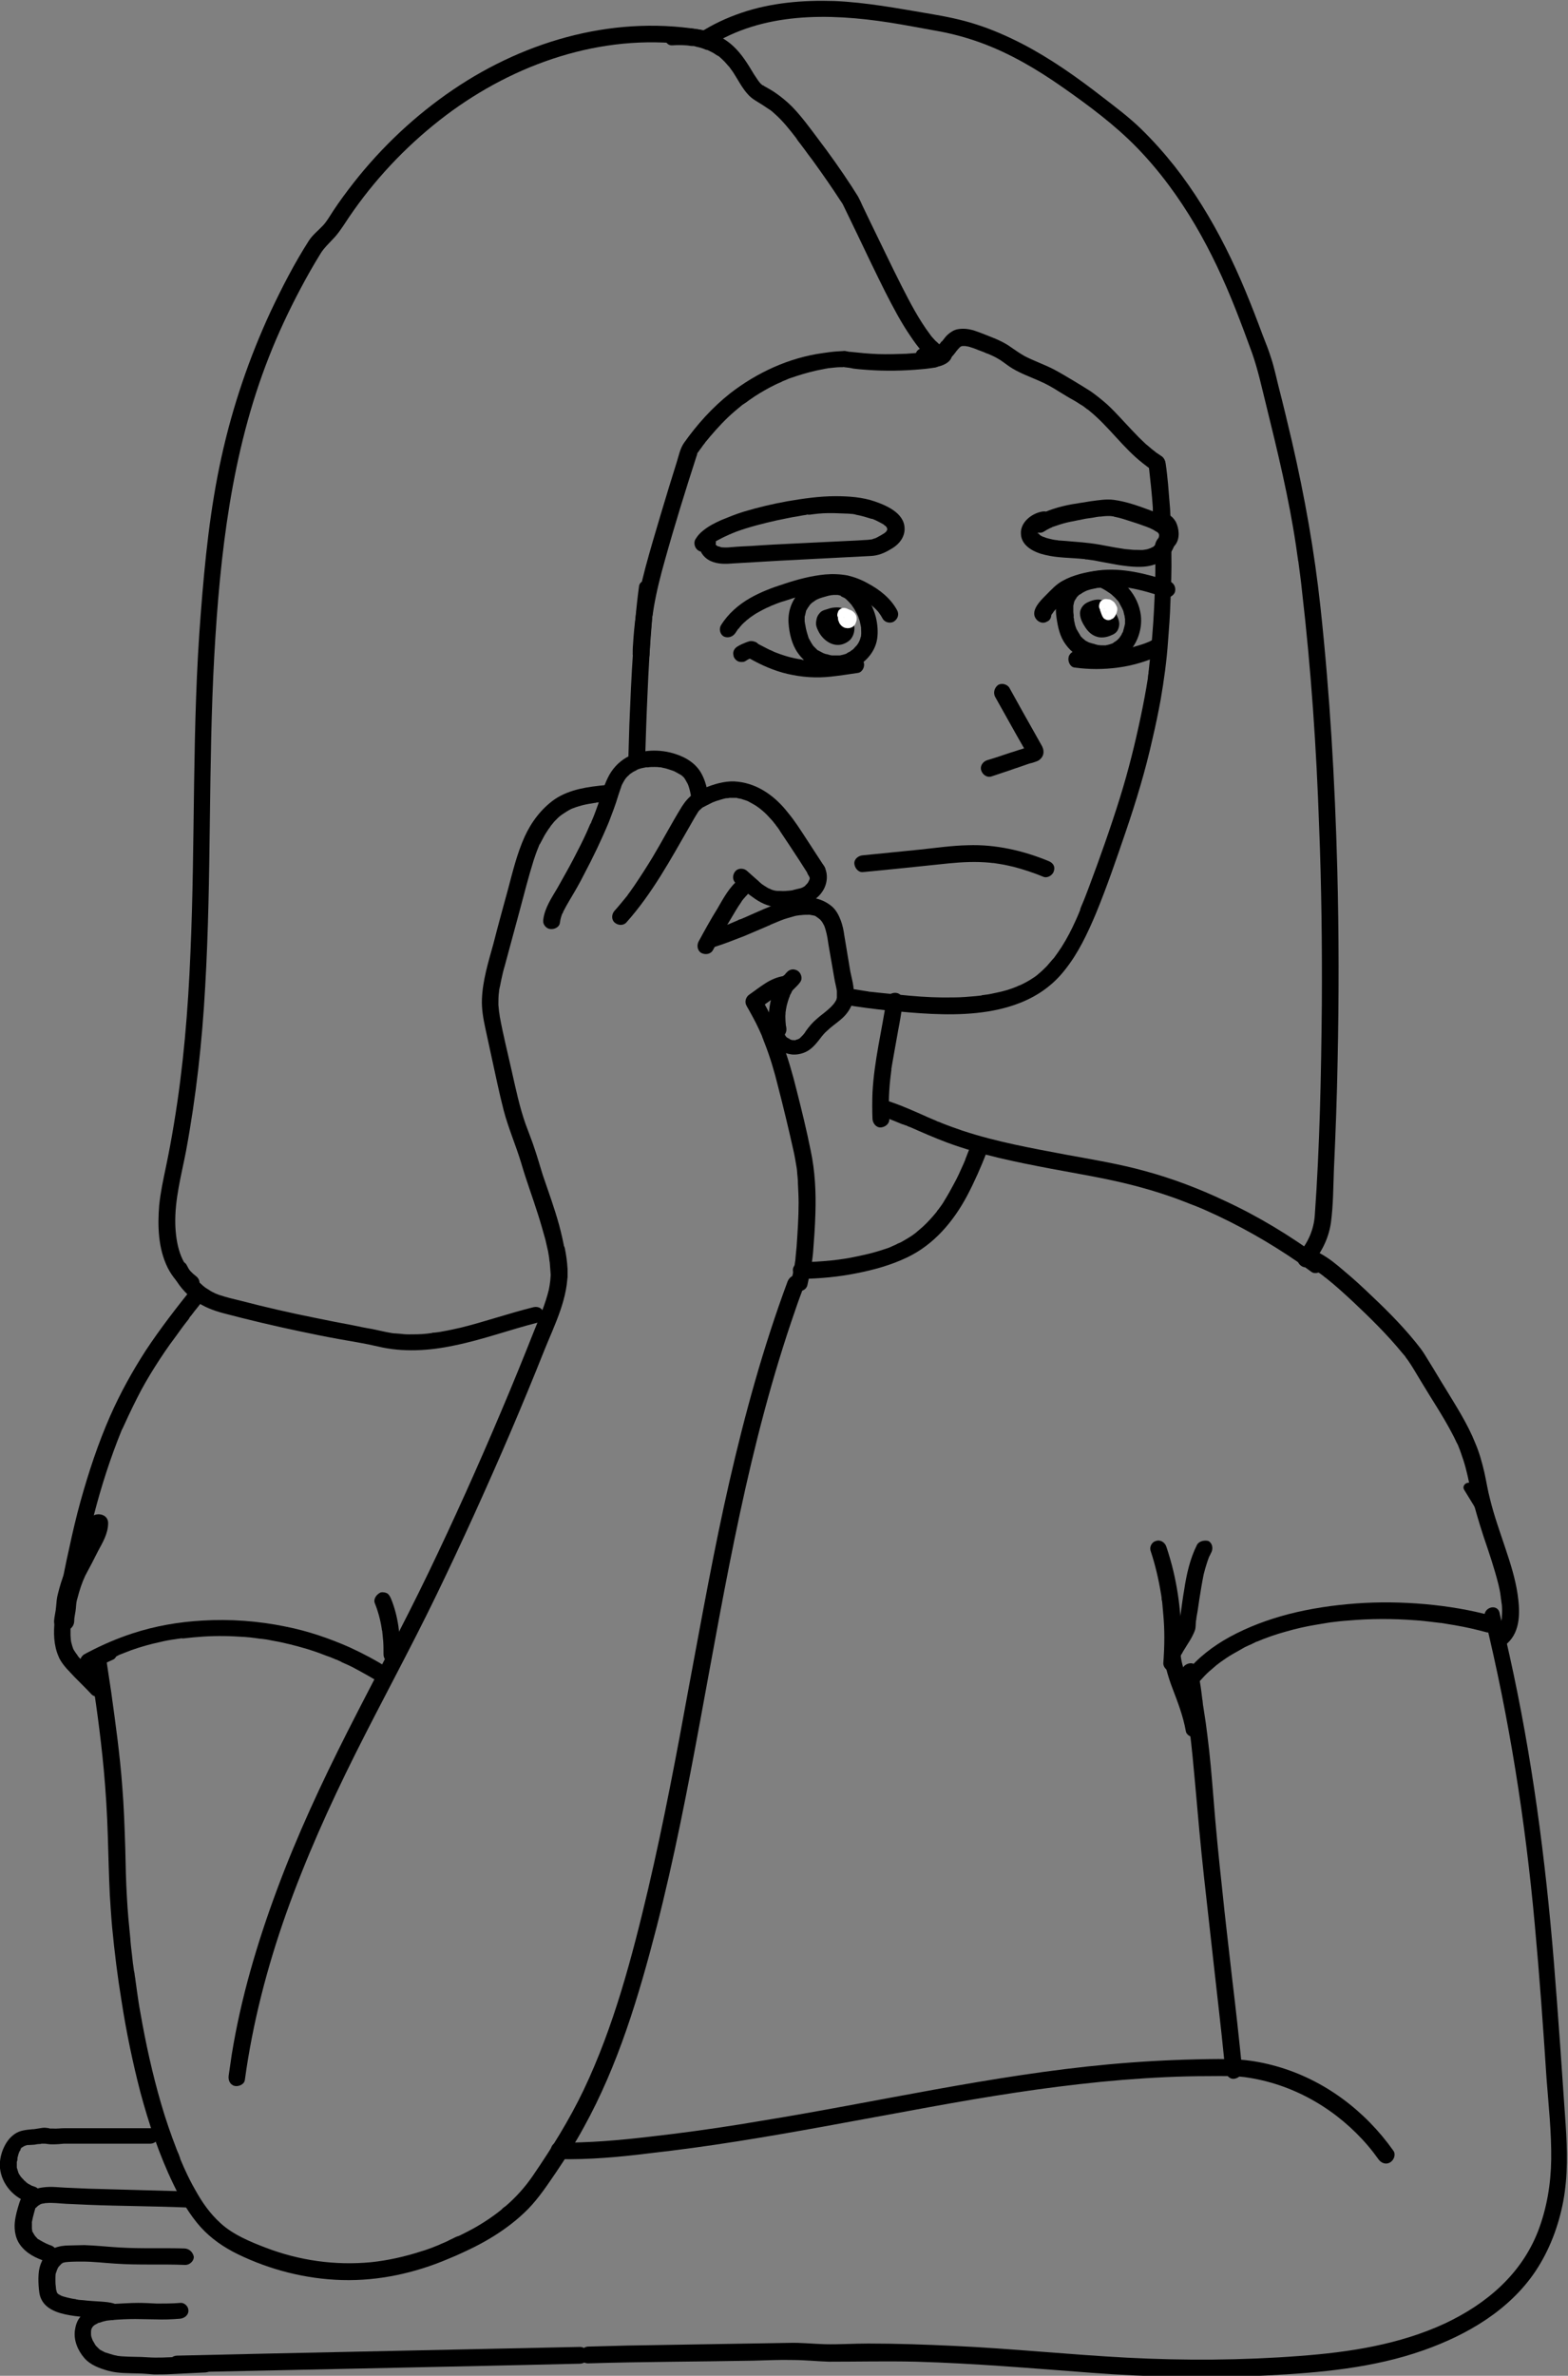 <?xml version="1.0" encoding="utf-8"?>
<!-- Generator: Adobe Illustrator 24.3.0, SVG Export Plug-In . SVG Version: 6.00 Build 0)  -->
<svg version="1.1" id="Layer_1" xmlns="http://www.w3.org/2000/svg" xmlns:xlink="http://www.w3.org/1999/xlink" x="0px" y="0px"
	 viewBox="0 0 466.9 707.2" style="enable-background:new 0 0 466.9 707.2;" xml:space="preserve">
<rect x="0" y="0" width="466.9" height="707.2" fill="#808080" stroke="none"/>
<style type="text/css">
	.st0{display:none;}
	.st1{display:inline;fill:#BD8A62;}
	.st2{display:inline;fill:#2E2119;}
	.st3{display:inline;fill:#E2D2CC;}
	.st4{display:inline;fill:#3D3D3D;}
	.st5{fill:#FFFFFF;}
	.st6{display:inline;}
</style>
<g id="Layer_10" class="st0">
</g>
<g id="Layer_14" class="st0">
	<path class="st1" d="M236.9,378.3l35.4-7.5l20.9-29.5l-31.7-12l5.6-30.2c-4.9-4.6-9.8-9.2-14.7-13.8c0.3-8.4,0.5-16.9,0.8-25.3
		c-1.9-1.5-3.7-3.1-5.6-4.6c0.3-3.3,0.6-6.6,0.9-10c-7.7-8.9-15.3-17.7-23-26.6c-4.9,0.9-9.8,1.7-14.6,2.6l-10.4-10.7l-13.1,3
		l-5.4,9l-17.5,4.3l-10.2,21c-3.2,16.2-6.4,32.4-9.7,48.7c6.9,24.3,13.7,48.6,20.6,72.9c-0.6,7.9-1.1,15.7-1.7,23.6
		c-11.1,25.4-22.2,50.7-33.3,76.1c-4,8-7.9,16-11.9,24c-2.9-7.4-5.9-14.8-8.8-22.2l-15.3-5.8L52.6,461l-27.1,8.2l8.7,75.6l3.2,41.3
		l7.9,38.2L57.8,657l11.1,10.2l20.6,7.6l20.2,1.2l25.1-6.9l21.8-15l18.8-30.9l11.9-32.2l14.9-64.2l9.7-53.3l11.5-56.6l11.2-37.1
		L236.9,378.3z"/>
	<path class="st1" d="M345.8,141.3c-11.8-20.7-37.6-46.7-58.6-41.2c-5.9,1.6-10.3,5.3-13.4,8.8l-3.3-3.4l-11.4,0.7l-6.5,0.9
		c0,0-13.6,1.4-29.2,10s-26.5,28.5-26.5,28.5c-5.4,38.6-6.5,51.4-6.5,51.4c-0.8,5.8-1.2,11.8-1.2,18c0.5-0.4,1.1-0.7,1.7-0.9
		c0.2-0.2,0.5-0.3,0.8-0.4c3-0.9,6.1-1,9.1-0.3c1.8,0.4,2.7,0.7,3.6,1.3c4,2.7,2.8,8.3,5.4,9c1.6,0.4,4-1,5.5-2
		c0.8-0.5,1.7-1.2,3.1-1.2c0.7,0,1.2,0.2,2.1,0.4c3.7,0.8,5.8,1.3,7.8,2.8c1.3,1,2,2,4.6,7.2c2.4,4.7,3.3,7.2,5,10.2
		c1.4,2.5,5.4,9.2,3.1,12c-0.3,0.4-1.3,0.7-3.1,1.3c-1.4,0.5-2.8,0.9-4.7,0.9c-0.9,0-1.7-0.2-2.2-0.3c-0.7-0.5-1.7-1.1-2.9-1
		c-0.6,0-0.6,0.2-1.3,0.2c-1.2,0-2.3-0.4-3.3-1.2c-0.4-0.3-1-0.6-1.3-1l0,0c-0.1,0.4-0.8,1.1-1.1,1.6c-0.5,0.8-0.9,1.6-1.3,2.4
		c-1.3,2.4-3,4.7-4,7.2c-0.1,0.3-0.2,0.8-0.3,1.2c0.5,0,1.4,0,1.5-0.1c0.9-0.3,1.8-0.9,2.7-1.4c3.7-1.9,7.7-2.7,11.8-3.4
		c2.7-0.5,5.3-1,8-1.1c2.8-0.1,6,0.3,8,2.3c2.7,2.6,2.5,7.1,2.5,10.6c0,2-0.2,4.1,0.3,6.1c0.4,1.6,1.1,3.1,1.3,4.8
		c0.5,2.9-0.2,5.5-2.1,7.7c-2,2.4-4.6,4.5-7,6.5c-2.3,1.9-5.6,3.7-8.6,2c-4.8-2.7-0.3-9.5,0.2-13.3c0.1-0.7,0.3-1.6,0.2-2.3
		c-0.7,0-2,0.9-2.8,1.4c-1.5,1-4.9,2.9-4.2,5c1.2,3.6,3.2,7,4.4,10.7c0.2,0.7,0.4,1.4,0.7,2.1c1.3-0.8,2.7-1.4,4.2-1.8
		c5.1-1.5,10.4-1.5,15.6-1.5c2.2,0,4.4,0,6.6,0.1c1.2,0.1,2.8,0,4,0.3c1.9,0.6,2.5,2.6,2.6,4.6c9.2,0.5,25.8,0,42.2-9.7
		c0,0,7.1-4.2,13.4-10.3C340.2,264.8,376.7,195.7,345.8,141.3z"/>
	<path class="st2" d="M396.4,252.3c-0.5-8.3-1-15.1-1.3-19.4c-2.4-24.5-4.9-49.1-7.3-73.6c-1.8-13.1-4.7-28-9.2-44
		c-4.6-16.5-10-31-15.4-43.4c-9.2-11.7-18.4-23.4-27.5-35.1c-10.2-7.1-20.5-14.1-30.7-21.2c-7.1-2.8-14.2-5.7-21.3-8.5
		c-10.8-3.8-20.1-4.9-26.5-5.1c-17.7-0.7-32.4,4-40.9,6.7c-2.3,0.7-4.2,1.4-5.5,1.9c-4.1-0.5-9.6-0.8-16.2-0.6
		c-5.7,0.2-23.5,1.4-43.3,10.8c-20.6,9.9-32.3,23.6-42.4,35.3c-3.9,4.6-18.2,21.8-29.5,48.6c-9.2,21.7-12.1,39.5-14.7,56.7
		c-2.5,16-3,27.8-4,51.5c-1.9,46.4,0.9,58.2-1.7,78.4c0,0-3.1,24.3-2.8,37.2c0,0.3,0,1.3,0,2.5c-0.3,4.8-1.8,6.2-2.8,11.6
		c-0.7,3.7-1.1,5.8-1.3,8.4c-0.2,2.3-0.5,4-0.9,5.4c-1,3.2-1.3,5.6-1.4,6.1c-0.7,2.8-0.1,7.9,5.9,17.9c1.7,2,3.3,4.1,5,6.1
		c9.3,2.3,18.6,4.6,28,7c8.8,3.3,24.6,7.8,44,5.3c9.2-1.2,16.8-3.6,22.7-6.1c2.9-0.6,5.8-1.2,8.7-1.8c2.3-9.2,2-16.4,1.1-21.3
		c-1-6.2-2.6-8.2-6.4-19.9c-2.7-8.3-1.6-6.6-5.5-19.7c-4.5-15.3-6.4-19.5-6.8-28.3c-0.2-4,0.1-7,0.3-8.9c0.8-9.7,2.8-12.1,6.5-26.4
		c3.1-12,2.9-14.6,6.3-19.4c4.1-5.8,8.8-8.2,9.8-8.7c5.2-2.5,10-2.6,12.4-2.4c2.5-3.2,4.9-6.4,7.4-9.6c-0.1-14.9,1.1-27.5,2.4-37.1
		c1.4-10.3,2.9-21.6,6.5-31.5c0.5-1.3,2-5.3,3.7-11.1c1.5-5,2.5-9.1,3.2-11.9c1.9-3,4.4-6.4,7.7-9.8c5.3-5.6,10.8-9.4,15.1-11.9
		c5-1.4,10-2.7,15-4.1c4-0.4,8-0.8,12.1-1.2c4.1,0.2,8.2,0.4,12.3,0.6c2.9-0.1,5.7-0.2,8.6-0.3c0.5-0.5,1.3-1.1,2.2-1.2
		c1-0.1,1.5,0.5,2.1,0.3c1-0.4,0.4-2.4,1.2-4.2c1-2.2,3.9-3.1,5.8-3.3c3.1-0.2,6.1,1.6,7.8,4.5c1.4,0.2,2.4,0.5,3.1,0.8
		c3.7,1.6,4.8,4.6,8.7,5.7c0.5,0.1,0.9,0.2,1.1,0.2c1.9,0.3,4.7,0.9,7.5,2.7c1.2,0.7,1.9,1.4,3.3,2.7c2.9,2.7,4,4.9,8.5,8.4
		c4.1,3.2,6.3,3.6,8.6,5.5c0.8,0.6,0.5,0.6,2.1,2.1c2.5,2.4,4.7,4.2,6.2,5.4c0.7,0.3,1.5,0.9,2,1.8c0.4,0.8,0.3,1.6,0.3,1.8
		c-0.3,2.7,1.1,6.1,1.9,13.3c0.2,2,0.4,4.9,0.4,8.4c-0.5,10.8-1.6,22.3-3.2,34.5c-2.1,15.3-3.5,22.8-4.7,27.7
		c-2.7,11.4-3,8.3-10.1,32c-3.6,12-5.1,17.9-10.3,25.2c-2.1,2.9-5,6.9-10.2,10.3c-6.6,4.3-12.9,5.1-20.1,6c-5.3,0.6-13.4,1-23.2-0.8
		c-1.8,3.6-1.6,9.8-3.4,13.5c-1.1,5.3-2.3,10.5-2.6,15.9c-0.1,1.4-0.1,2.8-0.1,4.1c7.7,0.7,15.2,4.5,22.4,7
		c4.3,1.5,8.8,2.4,13.2,3.4c0,0,8.2,2.1,15,3.7c14.3,3.4,26.1,5.6,29.7,6.3c10.6,2.2,26.1,7.6,46.5,22.3c8.1-8.9,7.8-21.7,7.8-30.7
		C394.5,294.7,399.6,306.5,396.4,252.3z"/>
	<path class="st2" d="M241.9,149.3c6,0.8,12.1,1.6,18.1,2.5c0.8,0.2,2.6,0.8,4.2,2.5c1.9,2,2.3,4.2,2.4,5c-2.2,1-4.5,2.1-6.7,3.1
		c-3.2,0.2-6.4,0.5-9.6,0.7c-5,0.5-10,0.9-15,1.4l-10.2,0.7c-4-0.1-8-0.3-12-0.4c-0.2-0.1-2.6-0.9-3.2-3.4c-0.4-1.4,0.1-2.6,0.2-3
		c7.8-2.4,15.6-4.8,23.4-7.3C236.2,150.5,239,149.9,241.9,149.3z"/>
	<path class="st3" d="M311.3,179.5c1.7-2,5.2-5,11.3-7.1c3.7-1.3,7-0.9,9.2-0.8c0,0,2.4-1,15.4,4c-1.1,7.4-2.2,10.5-3.2,17.9
		c-2.2-1-5.4,2.1-9.4,2.3c-1.8,0.1-2.7,0.4-4.6,0.6c-2.6,0.3-6.3,0.5-11.2-0.5c-1.2-0.7-4.1-2.6-6-6.2
		C310.3,185.1,311.1,180.8,311.3,179.5z"/>
	<path class="st3" d="M261.5,177.3c-2.9-2.1-7.6-4.8-13.6-5.3c-6.7-0.5-11.8,1.8-16.5,4c-5.3,2.5-9.2,5.4-11.7,7.6
		c-0.4,1.2-0.8,3.2-0.1,5.2c0.7,2.1,2.3,3.9,6.7,6.1c4.1,2.1,8.6,4.4,15.6,4.8c3.9,0.2,17.3,0.9,21.5-6.8
		C266.7,186.8,262.2,178.6,261.5,177.3z"/>
	<path class="st2" d="M327.9,171.6c0.6,0.1,4.9,0.7,7.7,7.1c1.8,4.1,3.6,7,3.3,8.2c-0.4,1.3-1.8,6.1-6.5,7.9
		c-3.8,1.5-7.2,0.1-8.1-0.3c-3.1-1.4-4.7-3.9-5.3-4.9c-2.4-4-3.4-10.7,0.5-15.4C322.4,170.8,326.6,171.7,327.9,171.6z"/>
	<path class="st2" d="M247.5,173.6c2.2-0.3,3.4,0.6,4.2,1c4.7,2.1,6.8,7,6.9,12.7c0,3.7-0.8,5.2-1.1,5.7c-0.9,1.5-2.4,2.7-4.8,3.7
		c-2.4,1-4.5,0.9-5.5,0.7c-5-0.6-7.9-4.2-8.2-4.7c-1.6-2.1-2-4.1-2.4-6.1c-0.6-2.9,0.4-5.4,1.9-8.3
		C240.4,174.7,242.3,173.3,247.5,173.6z"/>
	<path class="st2" d="M319.1,151.9c4.9-0.6,9.8-1.1,14.7-1.7c4.4,1.8,8.8,3.7,13.2,5.5l-0.6,10.2l-6.5-0.2c-2.1-0.4-4.2-0.8-6.3-1.1
		c-4.1-0.7-8.1-1.3-12-1.7c-3.1-0.4-6.2-0.8-9.2-1.2c-1-1.6-2.1-3.2-3.1-4.9c2.7-1.3,5.4-2.5,8.1-3.8
		C317.9,152.6,318.5,152.3,319.1,151.9z"/>
	<polygon class="st1" points="48.2,635.2 8.8,635.2 3,641.5 4.6,650.8 9.2,654 6.4,662.2 8.5,668.8 15.4,673.2 13.9,681.1 
		17.2,685.7 28.5,689.3 24.2,694 27.4,701.1 35.3,703.7 135.8,701.9 220.2,700 274.8,700.2 334.6,704.1 389.2,704.1 427.2,696 
		450.3,682 461.8,661 464.5,634.3 461.5,605.3 454.3,535.5 441.8,465.6 425.1,460.3 400.8,460.9 382.8,470.6 371.3,483.5 
		368.3,496.5 370.5,502.4 371.5,555 374,602.4 374.8,615.8 335.1,616.5 277.1,624 199.7,638 168.2,640.2 	"/>
	<path class="st4" d="M163.9,390.8c-9,2.3-18,4.6-26.9,7l-21.3,1.8l-52.7-12c-1.6-0.8-3.1-1.7-4.7-2.5c-4.9,6.5-9.9,12.9-14.8,19.4
		c-4.2,8.4-8.4,16.9-12.5,25.3c-3.5,12.4-7,24.9-10.5,37.3c-0.4,0.7-6.2,12.8,0.3,22.5c2.4,3.5,5.5,5.5,7.7,6.5
		c0.1-3.6,0.2-7.1,0.3-10.7c7.3-3.3,22.1-9,41.4-7.9c22.4,1.2,38.3,10.8,44.9,15.3c2.6-2.6,5.1-5.3,7.7-7.9
		C136.4,453.5,150.2,422.2,163.9,390.8z"/>
	<path class="st4" d="M168.2,636.9l16-33.9l10.4-39.6l32.2-157.8l9-29.1l4.5,1.7l30.1-6.7l13.5-13.9l8-16.9l23.3,5.8l39.1,7.8
		l47.8,29.1l24.5,26.3l9.9,17.2l4,14.4c1.7,6,3.5,12.1,5.2,18.1c1.5,6.5,3,12.9,4.4,19.4c-0.9,2.7-1.8,5.3-2.7,8
		c-0.8-2-1.7-4-2.5-5.9c-6.1-2.1-39.6-12.8-65,5.4c-3.6,2.6-7.5,6.1-11.2,10.9c1.3,24.4,2.5,48.9,3.8,73.3l2.5,45.3l-29-0.4
		l-62.2,7.3l-66.7,12.2l-41.4,5.2l-8.3-1.4L168.2,636.9z"/>
</g>
<g id="Layer_13">
	<g>
		<g>
			<path d="M345.8,154.4c1.3,0,2.6-1.1,2.5-2.5s-1.1-2.5-2.5-2.5c-1.3,0-2.6,1.1-2.5,2.5C343.3,153.2,344.4,154.4,345.8,154.4
				L345.8,154.4z"/>
		</g>
	</g>
	<g>
		<g>
			<path d="M389.9,377c0.3,0.1-0.8-0.3-0.3-0.1C389.7,377,389.8,377,389.9,377c0.2,0.1,0.4,0.2,0.6,0.4c0.5,0.3,1,0.6,1.4,0.9
				c0.5,0.4,1.1,0.7,1.6,1.1c0.1,0.1,0.3,0.2,0.4,0.3c0.2,0.1,0.7,0.6,0,0c0.3,0.3,0.6,0.5,0.9,0.7c2.8,2.2,5.4,4.6,8,7
				c5.2,4.9,10.3,9.9,14.8,15.4c0.2,0.2,0.4,0.5,0.6,0.7c0.1,0.1,0.2,0.2,0.3,0.3c0,0.1,0.1,0.1,0.1,0.2c0.3,0.3-0.4-0.5-0.2-0.2
				c0.3,0.4,0.6,0.8,0.9,1.2c1.4,2,2.6,4.2,3.9,6.3c3.1,5.2,6.5,10.2,9.3,15.6c0.3,0.6,0.7,1.3,1,2c0.1,0.3,0.3,0.6,0.4,0.8
				c0.1,0.2,0.2,0.4,0.3,0.6c0.2,0.5-0.1-0.3,0.1,0.3c0.6,1.4,1,2.8,1.5,4.2c0.9,2.8,1.5,5.8,2.1,8.7c1,4.8,2.4,9.4,3.9,14
				c1.6,4.7,3.2,9.4,4.4,14.2c0.2,1,0.5,2.1,0.6,3.1c0,0.3,0.1,0.5,0.1,0.8c0,0.2,0.1,1,0.1,0.3c0,0.6,0.1,1.2,0.2,1.8
				c0.1,1.1,0.1,2.3,0,3.5c0,0.1,0,0.2,0,0.4c-0.1,0.6,0.1-0.6,0,0c0,0.2-0.1,0.5-0.1,0.7c-0.1,0.3-0.1,0.6-0.2,0.8
				c-0.1,0.2-0.1,0.6-0.3,0.8c0-0.1,0.1-0.2,0.1-0.3c0,0.1-0.1,0.2-0.1,0.2c-0.1,0.1-0.1,0.2-0.2,0.4c-0.1,0.2-0.2,0.4-0.3,0.6
				l-0.1,0.1c-0.2,0.2-0.1,0.2,0.1-0.1l-0.2,0.3c-0.2,0.2-0.4,0.4-0.6,0.6c-1,0.9-1,2.7,0,3.5c1,1,2.5,0.9,3.5,0
				c4.1-3.7,3.8-9.7,3.1-14.6c-0.7-4.8-2.2-9.4-3.7-13.9c-1.6-4.8-3.3-9.5-4.5-14.4c-0.7-2.6-1.1-5.3-1.7-8c-0.7-3-1.5-5.9-2.7-8.7
				c-2.3-5.8-5.7-11-8.9-16.3c-1.7-2.7-3.3-5.5-5-8.2c-0.8-1.3-1.5-2.5-2.4-3.7c-4.3-5.6-9.3-10.7-14.4-15.5
				c-2.7-2.6-5.5-5.2-8.4-7.6c-2.2-1.9-4.5-3.8-7.1-5.2c-0.5-0.3-1.1-0.5-1.7-0.8c-1.2-0.5-2.8,0.5-3.1,1.7
				C387.8,375.4,388.6,376.5,389.9,377L389.9,377z"/>
		</g>
	</g>
	<g>
		<g>
			<path d="M444.3,481c-6.5-1.8-13.3-2.9-20-3.5c-6.8-0.6-13.7-0.7-20.5-0.2s-13.6,1.5-20.2,3.2c-6.1,1.6-12,3.8-17.5,6.8
				c-4.9,2.7-9.5,6.2-13,10.6c-0.5,0.6-1,1.3-1.5,1.9c-0.8,1.1-0.2,2.8,0.9,3.4c1.3,0.7,2.6,0.2,3.4-0.9c0.2-0.3,0.4-0.5,0.6-0.8
				c0,0-0.4,0.4-0.2,0.2c0-0.1,0.1-0.1,0.1-0.2c0.1-0.1,0.2-0.3,0.3-0.4c0.4-0.5,0.8-1,1.3-1.5c0.9-1,1.8-1.9,2.8-2.7
				c0.5-0.4,1-0.9,1.5-1.3c0.1-0.1,0.3-0.2,0.4-0.3c0.2-0.2-0.2,0.2-0.2,0.2c0.1-0.1,0.2-0.1,0.2-0.2c0.3-0.2,0.5-0.4,0.8-0.6
				c1.1-0.8,2.3-1.6,3.5-2.3c1.2-0.7,2.5-1.4,3.7-2.1c0.6-0.3,1.3-0.6,2-0.9c0.3-0.2,0.7-0.3,1-0.5c0.1-0.1,0.3-0.1,0.4-0.2
				c0.1,0,0.2-0.1,0.3-0.1c-0.1,0.1-0.5,0.2-0.2,0.1c2.8-1.2,5.7-2.2,8.6-3c3.1-0.9,6.2-1.6,9.3-2.1c0.8-0.1,1.6-0.3,2.4-0.4
				c0.4-0.1,0.8-0.1,1.2-0.2c0.2,0,0.3,0,0.5-0.1c0.1,0,0.2,0,0.3,0c-0.1,0-0.5,0.1-0.1,0c1.6-0.2,3.3-0.4,4.9-0.5
				c6.7-0.6,13.4-0.6,20.1-0.1c1.7,0.1,3.3,0.3,5,0.5c0.8,0.1,1.6,0.2,2.5,0.3c-0.1,0-0.6-0.1-0.1,0c0.1,0,0.2,0,0.3,0
				c0.2,0,0.4,0.1,0.6,0.1c0.4,0.1,0.8,0.1,1.2,0.2c3.2,0.5,6.4,1.1,9.5,1.9c0.8,0.2,1.5,0.4,2.3,0.6c1.3,0.3,2.8-0.4,3.1-1.7
				C446.3,482.7,445.6,481.3,444.3,481L444.3,481z"/>
		</g>
	</g>
	<g>
		<g>
			<path d="M211.2,13.8c15.9-10.2,35.5-9.9,53.6-7.1c4.5,0.7,9.1,1.6,13.6,2.4c4.7,0.8,9.2,2,13.6,3.6c8.8,3.2,16.9,8,24.6,13.4
				s15.5,11.2,22,17.9c6.7,6.9,12.4,14.7,17.3,23c4.7,8,8.6,16.4,12,25c1.7,4.3,3.3,8.6,4.9,13c1.8,5.1,2.9,10.3,4.2,15.5
				c3.4,13.8,6.8,27.8,8.9,41.9c0.1,0.7,0.2,1.4,0.3,2.1c0.1,0.5,0.1,0.9,0.2,1.4c0,0.2,0.1,0.4,0.1,0.7c0,0.1,0,0.3,0.1,0.4
				c0.1,0.4-0.1-0.6,0,0.1c0.4,3,0.8,5.9,1.1,8.9c2.7,23.3,4.3,46.7,5.1,70.2c0.7,17.6,0.9,35.2,0.8,52.8
				c-0.2,20.9-0.6,41.9-2.1,62.8c-0.3,4.1-1.9,7.9-4.6,11.1c-2.1,2.4,1.4,6,3.5,3.5c3.1-3.5,5.2-7.7,5.9-12.4
				c0.7-5.2,0.7-10.6,0.9-15.9c0.5-10.8,0.9-21.5,1.1-32.3c0.4-19,0.4-38.1-0.1-57.1c-0.7-26-2.2-52-5-77.9
				c-1.8-16.7-4.7-32.9-8.5-49.4c-1.3-5.5-2.6-11-4-16.4c-0.7-2.8-1.3-5.7-2.2-8.4c-0.7-2.3-1.6-4.5-2.5-6.8
				c-3.3-8.9-6.8-17.7-11.1-26.2c-4.3-8.5-9.3-16.7-15.2-24.2c-3.1-3.9-6.4-7.6-10-11.1c-3.5-3.4-7.5-6.4-11.4-9.4
				c-7.6-5.9-15.5-11.5-24-15.9c-4.3-2.2-8.8-4.2-13.5-5.7c-4.6-1.5-9.2-2.4-13.9-3.2c-9.5-1.6-18.9-3.4-28.5-3.8
				c-9.3-0.3-18.8,0.5-27.6,3.5c-4.4,1.5-8.5,3.4-12.4,5.9C205.9,11.2,208.5,15.5,211.2,13.8L211.2,13.8z"/>
		</g>
	</g>
	<g>
		<g>
			<path d="M277,104.6c0.7-0.1-0.3,0-0.5,0.1c-0.3,0-0.5,0.1-0.8,0.1c-0.6,0.1-1.3,0.1-1.9,0.2c-1.3,0.1-2.6,0.2-3.9,0.3
				c-2.8,0.1-5.6,0.2-8.4,0.1c-2.9-0.1-5.7-0.4-8.6-0.7c0.5,0.1,0,0-0.1,0c-0.2,0-0.4-0.1-0.5-0.1c-0.4-0.1-0.9-0.2-1.3-0.1
				c-0.6,0-1.2,0.1-1.8,0.1c-1.4,0.1-2.8,0.3-4.2,0.5c-10.1,1.4-19.6,5.8-27.6,12c-5.3,4.2-9.8,9.2-13.7,14.7
				c-1.2,1.7-1.6,3.9-2.2,5.8c-0.8,2.5-1.5,4.9-2.3,7.4c-1.7,5.5-3.3,11-4.9,16.4c-1.4,4.9-2.8,9.7-3.8,14.7c-1,5.2-1.7,10.4-2,15.7
				c-0.1,1-0.1,2-0.1,3c0,1.3,1.2,2.6,2.5,2.5c1.4-0.1,2.5-1.1,2.5-2.5c0.1-2.3,0.2-4.5,0.4-6.8c0.1-1.4,0.3-2.8,0.4-4.2
				c0-0.2,0-0.3,0.1-0.5c0,0.1-0.1,0.5,0,0.1c0-0.3,0.1-0.5,0.1-0.8c0.1-0.6,0.2-1.2,0.3-1.9c0.8-4.7,2-9.4,3.3-14
				c2.9-10.4,6.1-20.7,9.4-30.9c0.1-0.2,0.2-0.5,0.2-0.7l0.1-0.4c0.2,0.1-0.3,0.5-0.1,0.3s0.3-0.5,0.5-0.7c0.3-0.5,0.7-0.9,1-1.4
				c0.2-0.3,0.4-0.5,0.6-0.8c0.1-0.1,0.2-0.2,0.3-0.4s0.6-0.7,0,0c0.5-0.6,0.9-1.1,1.4-1.7c2.3-2.7,4.7-5.3,7.4-7.6
				c0.8-0.7,1.6-1.3,2.4-2c0.1-0.1,0.3-0.3-0.1,0.1c0.1-0.1,0.2-0.1,0.3-0.2c0.2-0.1,0.4-0.3,0.6-0.4c0.5-0.3,0.9-0.7,1.4-1
				c1.8-1.3,3.7-2.4,5.7-3.5c1-0.5,2.1-1.1,3.1-1.5c0.3-0.1,0.5-0.2,0.8-0.4c0.1,0,0.5-0.2,0.2-0.1c-0.4,0.2,0.3-0.1,0.3-0.1
				c0.6-0.2,1.1-0.5,1.7-0.7c2.6-0.9,5.2-1.7,7.9-2.3c0.6-0.1,1.3-0.3,2-0.4c0.3-0.1,0.6-0.1,1-0.2c0.1,0,0.3,0,0.4-0.1
				c0.1,0,0.2,0,0.3,0c-0.3,0-0.3,0-0.1,0c1.2-0.1,2.4-0.3,3.6-0.3c0.3,0,0.6,0,0.8,0c0.3,0,0.1,0.1-0.1-0.1l0.4,0.1
				c0.9,0.1,1.8,0.2,2.6,0.4c1.4,0.2,2.8,0.3,4.2,0.4c5.4,0.4,10.9,0.3,16.3-0.2c1.3-0.1,2.7-0.3,4-0.5s2.1-1.9,1.7-3.1
				C279.6,104.9,278.4,104.4,277,104.6L277,104.6z"/>
		</g>
	</g>
	<g>
		<g>
			<path d="M274.4,108.5c1.7,0.3,3.4,0.4,5.1,0c1.3-0.3,2.4-1,3.4-1.8c0.8-0.7,1.4-1.5,2-2.3c0.2-0.3,0,0.1-0.2,0.2
				c0.1-0.1,0.1-0.2,0.2-0.2c0.1-0.2,0.3-0.3,0.4-0.5c0.1-0.1,0.3-0.3,0.4-0.4s0.1-0.1,0.2-0.2c0.3-0.3-0.4,0.3-0.2,0.1
				c0.2-0.1,0.3-0.2,0.5-0.3c0.4-0.2-0.3,0.1-0.3,0.1c0.1,0,0.2-0.1,0.3-0.1c0.1,0,0.2,0,0.3-0.1c0.5-0.1-0.3,0-0.2,0
				c0.3,0,0.5,0,0.8,0c0.1,0,0.3,0,0.4,0c0.3,0-0.4-0.1-0.4,0c0.1,0,0.2,0,0.3,0c0.4,0.1,0.7,0.1,1.1,0.2c1,0.3,1.9,0.6,2.8,1
				c0.8,0.3,1.7,0.6,2.5,1l0.3,0.1c0,0-0.5-0.2-0.2-0.1c0.2,0.1,0.3,0.1,0.5,0.2c0.3,0.1,0.6,0.3,0.9,0.4c0.9,0.4,1.8,0.9,2.6,1.4
				c1.2,0.8,2.4,1.8,3.6,2.5c2.5,1.5,5.3,2.5,8,3.7c2.1,0.9,4,2,5.9,3.2c1.5,0.9,2.9,1.8,4.4,2.6c0.9,0.5,1.7,1.1,2.6,1.6
				c0.4,0.3,0.8,0.6,1.2,0.9c0.1,0.1,0.2,0.2,0.3,0.2c0,0-0.3-0.3-0.1-0.1c0.2,0.2,0.4,0.3,0.6,0.5c5.8,4.7,10,11,15.9,15.6
				c0.9,0.7,1.9,1.5,2.9,2.1c1.1,0.7,2.8,0.2,3.4-0.9c0.7-1.3,0.3-2.6-0.9-3.4c-0.4-0.3-0.8-0.6-1.3-0.9c-0.2-0.1-0.4-0.3-0.6-0.5
				s0.1,0,0.1,0.1c-0.1-0.1-0.3-0.2-0.4-0.3c-0.8-0.6-1.5-1.3-2.3-1.9c-1.4-1.3-2.7-2.6-4-4c-2.5-2.6-4.9-5.4-7.5-7.8
				c-1.6-1.4-3.2-2.7-4.9-3.9c-1.7-1.1-3.4-2.1-5.2-3.2c-2-1.2-4-2.4-6.1-3.5c-2.8-1.4-5.7-2.4-8.4-3.8c-1.4-0.8-2.7-1.7-4-2.6
				c-1.8-1.3-3.9-2.3-6-3.1c-1.7-0.7-3.5-1.4-5.3-2c-1.5-0.4-3-0.6-4.6-0.3c-1.2,0.2-2.2,0.9-3.1,1.7c-0.3,0.3-0.6,0.6-0.8,0.9
				c-0.2,0.3-0.5,0.6-0.7,0.9c-0.1,0.1-0.1,0.2-0.2,0.2l-0.1,0.1c-0.2,0.3,0.2-0.2,0.2-0.3c-0.3,0.3-0.5,0.7-0.8,1
				c-0.1,0.1-0.3,0.3-0.4,0.4s-0.2,0.2-0.3,0.2c-0.2,0.2,0.6-0.4,0.1-0.1c-0.2,0.1-0.3,0.2-0.5,0.3c-0.1,0.1-0.2,0.1-0.3,0.2
				c0.6-0.4,0.4-0.2,0.1-0.1c-0.2,0.1-0.5,0.1-0.7,0.2c-0.1,0-0.2,0-0.2,0s0.6-0.1,0.4,0c-0.2,0-0.3,0-0.5,0c-0.3,0-0.7,0-1,0
				c-0.2,0-0.4,0-0.5,0h-0.3c0,0,0.7,0.1,0.2,0c-1.3-0.2-2.8,0.3-3.1,1.7C272.3,106.6,273,108.3,274.4,108.5L274.4,108.5z"/>
		</g>
	</g>
	<g>
		<g>
			<path d="M200.2,13.5c1.4-0.1,2.7-0.1,4.1,0c0.6,0,1.2,0.2,1.8,0.2c-0.6,0-0.3,0,0,0c0.1,0,0.2,0,0.3,0c0.3,0,0.6,0.1,0.9,0.2
				c1,0.2,2,0.5,2.9,0.9c0.1,0,0.2,0.1,0.4,0.1c0.5,0.2-0.6-0.3-0.1-0.1c0.2,0.1,0.4,0.2,0.6,0.3c0.4,0.2,0.8,0.4,1.2,0.6
				c0.4,0.2,0.7,0.5,1.1,0.7c0.2,0.1,0.3,0.2,0.5,0.3c0.4,0.3-0.5-0.4-0.1-0.1c0.1,0.1,0.2,0.1,0.3,0.2c0.6,0.5,1.2,1.1,1.7,1.6
				c0.3,0.3,0.5,0.6,0.8,0.9c0.1,0.1,0.2,0.3,0.3,0.4c0.3,0.3-0.4-0.5-0.1-0.2c0.1,0.1,0.1,0.2,0.2,0.2c0.4,0.6,0.9,1.2,1.3,1.8
				c1.5,2.3,2.7,4.8,4.6,6.8c1.2,1.3,2.9,2.1,4.4,3.1c0.5,0.3,1,0.7,1.5,1c0.1,0.1,0.3,0.2,0.4,0.3c0,0-0.5-0.4-0.2-0.2
				c0.1,0.1,0.2,0.2,0.3,0.2c0.4,0.3,0.9,0.7,1.3,1.1c2.4,2.1,4.4,4.6,6.4,7.2c0.5,0.6-0.3-0.4,0.2,0.3c0.1,0.2,0.3,0.4,0.4,0.6
				c0.2,0.3,0.5,0.6,0.7,0.9c0.5,0.7,1,1.3,1.5,2c0.9,1.3,1.9,2.5,2.8,3.8c2.6,3.6,5.1,7.2,7.5,10.9c0.4,0.6,0.8,1.1,1.1,1.8
				c1.4,2.9,2.8,5.8,4.2,8.7c2.7,5.7,5.4,11.3,8.2,16.9c2.3,4.5,4.7,9.1,7.6,13.3c1.9,2.8,4.3,6.2,7.6,7.4c0.2,0.1,0.4,0.1,0.7,0.2
				c0.2,0,0.6,0.1,0.9,0.1c0.1,0,0.1,0,0.2,0c-0.7,0-1.7-0.6-2-1.2c-0.1-0.4-0.2-0.8-0.3-1.3c-0.1-0.6,0.4-1.4,0.6-1.6
				c-0.2,0.2,0.6-0.4,0.3-0.2c-0.2,0.1-0.3,0.2-0.5,0.3c-0.1,0.1-0.2,0.1-0.3,0.1c0.1-0.1,0.6-0.2,0.2-0.1c-0.2,0.1-0.5,0.2-0.7,0.2
				c-0.1,0-0.2,0.1-0.3,0.1c-0.5,0.1,0.6-0.1,0.3,0h-0.1c-0.4,0,0.5,0.1,0.5,0.1h-0.1c0.3,0.1,0.5,0.2,0.7,0.4
				c0.5,0.4,0.8,1,0.8,1.7c0-0.1-0.2,0.8,0,0.3c0-0.1-0.3,0.5-0.2,0.4c0.1,0,0.1-0.2,0.1-0.2c0.1-0.2,0.2-0.3,0.4-0.5
				c0.8-1,0.2-2.8-0.9-3.4c-1.3-0.7-2.6-0.2-3.4,0.9c-0.9,1.1-1.4,2.7-0.6,4c0.8,1.4,2.4,1.6,3.9,1.3c1.6-0.3,3.9-1.2,4.4-3
				c0.4-1.4-0.5-2.8-1.8-3.1c-0.3-0.1-0.6-0.1-0.9-0.1c-0.6,0,0.7,0.2,0.2,0c-0.1,0-0.2-0.1-0.4-0.1c-0.6-0.2,0.6,0.3,0.2,0.1
				c-0.3-0.2-0.6-0.3-0.9-0.5c-0.1,0-0.1-0.1-0.2-0.1c-0.3-0.2,0.5,0.4,0.2,0.2c-0.1-0.1-0.3-0.2-0.4-0.4c-0.3-0.3-0.6-0.5-0.9-0.8
				s-0.6-0.7-0.9-1c-0.2-0.2-0.3-0.4-0.5-0.6c-0.1-0.1-0.1-0.2-0.2-0.3c0.3,0.3,0.3,0.4,0.2,0.2c-0.1-0.1-0.1-0.1-0.2-0.2
				c-3.3-4.4-5.9-9.4-8.4-14.3c-3.2-6.3-6.2-12.7-9.3-19c-0.8-1.7-1.6-3.3-2.4-5c-0.4-0.9-0.8-1.8-1.3-2.7c-0.6-1-1.3-2-1.9-3
				c-3.2-4.9-6.6-9.7-10.1-14.3c-2.4-3.2-4.8-6.5-7.6-9.4c-1.6-1.6-3.3-3-5.2-4.3c-1-0.7-2.2-1.3-3.2-1.9c-0.1-0.1-0.2-0.2-0.4-0.2
				c-0.5-0.3,0.5,0.4,0.1,0.1c-0.2-0.2-0.5-0.4-0.7-0.6s-0.4-0.5-0.6-0.7c-0.4-0.5,0.3,0.4,0.1,0.1c-0.1-0.1-0.2-0.3-0.3-0.4
				c-0.4-0.6-0.8-1.2-1.2-1.8c-1.8-3-3.6-6-6.2-8.4c-3.7-3.4-8.4-5-13.4-5.3c-1.5-0.1-3-0.1-4.4,0c-1.3,0.1-2.6,1.1-2.5,2.5
				C197.8,12.3,198.8,13.6,200.2,13.5L200.2,13.5z"/>
		</g>
	</g>
	<g>
		<g>
			<path d="M210.9,163c0.1-0.2,0.4-0.5,0.1-0.1c0.2-0.2,0.3-0.4,0.5-0.5c0.1-0.1,0.3-0.3,0.4-0.4c0.1-0.1,0.1-0.1,0.2-0.2
				c0.4-0.3-0.2,0.1,0,0c0.7-0.5,1.4-0.9,2.2-1.3c0.9-0.5,1.8-0.9,2.7-1.3c0.1-0.1,0.6-0.3,0.3-0.1c0.2-0.1,0.4-0.2,0.6-0.3
				c0.5-0.2,1-0.4,1.5-0.6c3.9-1.4,7.9-2.4,11.9-3.3c2.1-0.4,4.1-0.9,6.2-1.2c0.5-0.1,1-0.2,1.6-0.3c0.2,0,0.5-0.1,0.7-0.1
				c0.1,0,0.2,0,0.4-0.1c0,0,0.5-0.1,0.3,0c-0.3,0,0.2,0,0.3,0s0.2,0,0.4,0s0.5-0.1,0.7-0.1c0.6-0.1,1.1-0.1,1.7-0.2
				c2.1-0.2,4.2-0.2,6.3-0.1c0.9,0,1.8,0.1,2.7,0.1c0.4,0,0.8,0.1,1.3,0.1l0.6,0.1c0,0-0.5-0.1-0.1,0c0.1,0,0.3,0,0.4,0.1
				c1.7,0.3,3.3,0.8,4.9,1.3c0.3,0.1-0.1,0-0.1-0.1c0.1,0,0.2,0.1,0.3,0.1c0.2,0.1,0.4,0.2,0.7,0.3c0.4,0.2,0.8,0.4,1.2,0.6
				c0.4,0.2,0.7,0.4,1.1,0.6l0.5,0.3c0,0-0.5-0.4-0.1,0c0.1,0.1,0.2,0.2,0.3,0.2l0.4,0.4c0,0-0.2-0.4-0.1-0.1
				c0.1,0.1,0.1,0.2,0.2,0.3c0.2,0.2-0.1-0.2-0.1-0.2s0.1,0.2,0.1,0.3l0.1,0.3c-0.1,0,0-0.5,0-0.1c0,0.1,0,0.4,0,0.4s0.1-0.5,0-0.2
				c0,0.1-0.2,0.6-0.1,0.3s-0.1,0.2-0.2,0.3c0,0.1-0.3,0.4-0.1,0.1c0.2-0.3-0.1,0.1-0.1,0.1c-0.1,0.1-0.5,0.4-0.2,0.2
				s-0.2,0.1-0.3,0.2c-0.3,0.2-0.7,0.4-1,0.6c-0.4,0.2-0.7,0.4-1.1,0.6c-0.2,0.1-0.4,0.2-0.5,0.2c0.1,0,0.5-0.2,0.1,0
				c-0.1,0-0.2,0.1-0.4,0.1c-0.2,0.1-0.3,0.1-0.5,0.2c-0.1,0-0.2,0-0.2,0.1c-0.3,0.1,0.2,0,0.3,0c-0.5-0.1-1.2,0.1-1.6,0.1
				c-1.1,0.1-2.2,0.1-3.3,0.2c-2.1,0.1-4.2,0.2-6.3,0.3c-4.1,0.2-8.2,0.4-12.3,0.6c-4.1,0.2-8.3,0.4-12.4,0.7
				c-2.2,0.1-4.3,0.2-6.5,0.4c-0.9,0.1-1.8,0.1-2.8,0c-0.3,0,0.1,0,0.1,0c-0.1,0-0.2,0-0.3-0.1c-0.2-0.1-0.5-0.1-0.7-0.2
				c0,0-0.4-0.1-0.1,0c0.3,0.1-0.1,0-0.1-0.1c-0.1,0-0.2-0.1-0.2-0.1c-0.3-0.1,0.4,0.4,0,0L213,162c0,0,0.2,0.4,0.1,0.1l-0.1-0.2
				c0,0,0.1,0.5,0.1,0.2c0-0.1,0-0.4,0-0.1c0,0.4,0,0,0,0c0,0.1-0.1,0.6,0,0.1c0.3-1.3-0.4-2.8-1.7-3.1s-2.7,0.4-3.1,1.7
				c-0.7,2.6,0.9,5.2,3.3,6.3c2.2,1,4.5,0.9,6.9,0.7c4.6-0.3,9.2-0.5,13.7-0.8c9-0.5,18.1-0.9,27.1-1.4c2.2-0.1,4.1-0.9,5.9-2
				c2-1.1,3.7-2.8,4.1-5.2c0.7-5.1-4.7-7.6-8.7-9c-3.7-1.3-7.8-1.6-11.8-1.6c-4.8,0-9.6,0.7-14.3,1.5c-4.4,0.8-8.7,1.8-13,3.1
				c-2.3,0.7-4.5,1.6-6.7,2.5c-2,0.9-3.8,1.8-5.5,3.2c-0.9,0.7-1.6,1.5-2.2,2.5c-0.7,1.1-0.2,2.8,0.9,3.4
				C208.7,164.5,210.1,164.1,210.9,163L210.9,163z"/>
		</g>
	</g>
	<g>
		<g>
			<path d="M219,188.4c0.2-0.3,0.4-0.6,0.6-0.9c0.1-0.2,0.2-0.3,0.4-0.5s-0.1,0.1-0.1,0.2c0.1,0,0.2-0.2,0.2-0.3
				c0.5-0.6,1-1.2,1.6-1.7c0.3-0.2,0.5-0.5,0.8-0.7c0.1-0.1,0.3-0.2,0.4-0.3c0.1-0.1,0.1-0.1,0.2-0.2c0.3-0.2-0.4,0.3-0.1,0.1
				c0.6-0.5,1.3-0.9,2-1.4c1.4-0.8,2.8-1.6,4.3-2.2c0.2-0.1,0.4-0.2,0.6-0.3c0.3-0.1-0.1,0.1-0.2,0.1c0.1,0,0.2-0.1,0.3-0.1
				c0.4-0.2,0.8-0.3,1.2-0.5c0.8-0.3,1.6-0.6,2.4-0.8c3.5-1.2,7.1-2.2,10.7-2.8c0.2,0,0.5-0.1,0.7-0.1c0.1,0,0.2,0,0.3-0.1
				c0,0-0.4,0-0.1,0c0.5-0.1,1.1-0.1,1.6-0.2c1-0.1,1.9-0.1,2.9,0c0.2,0,0.5,0,0.7,0.1c0.1,0,0.5,0.1,0,0c0.1,0,0.2,0,0.3,0.1
				c0.5,0.1,1,0.2,1.5,0.3c0.4,0.1,0.9,0.3,1.3,0.4c0.2,0.1,0.5,0.2,0.7,0.3c0.3,0.1,0,0-0.1,0c0.1,0.1,0.3,0.1,0.4,0.2
				c1,0.4,1.9,1,2.8,1.5c0.4,0.2,0.8,0.5,1.2,0.8c0.2,0.1,0.4,0.3,0.6,0.4c0.1,0.1,0.2,0.1,0.2,0.2c0.3,0.2-0.3-0.3,0,0
				c0.7,0.6,1.5,1.3,2.1,2c0.2,0.2,0.3,0.4,0.4,0.5c0.2,0.2-0.1-0.1-0.1-0.1c0.1,0.1,0.2,0.3,0.3,0.4c0.3,0.4,0.5,0.8,0.8,1.3
				c0.6,1.2,2.3,1.6,3.4,0.9c1.2-0.8,1.6-2.2,0.9-3.4c-1.9-3.5-5.2-6.1-8.6-7.9c-1.9-1.1-4-1.9-6.1-2.4c-2.2-0.4-4.4-0.5-6.7-0.3
				c-4.2,0.4-8.3,1.5-12.2,2.8c-3.5,1.1-6.9,2.4-10.1,4.2c-3.5,2-6.6,4.7-8.7,8.1c-0.7,1.1-0.3,2.8,0.9,3.4
				C216.8,190,218.2,189.6,219,188.4L219,188.4z"/>
		</g>
	</g>
	<g>
		<g>
			<path d="M249.3,177.1c0.7,0.1-0.5-0.2,0.2,0c0.1,0,0.3,0.1,0.4,0.1c0.1,0,0.3,0.1,0.4,0.1c0.5,0.2-0.1,0.1-0.1,0
				c0,0.1,1,0.6,1.1,0.6c0.1,0.1,0.9,0.5,0.3,0.2c0.2,0.1,0.5,0.4,0.7,0.6c0.4,0.4,0.9,0.9,1.2,1.3c0.2,0.2,0.3,0.1,0,0
				c0.1,0,0.2,0.2,0.2,0.3c0.2,0.2,0.3,0.4,0.5,0.7c0.3,0.4,0.5,0.9,0.8,1.4c0.1,0.2,0.2,0.4,0.3,0.6c0.1,0.2,0.3,0.9,0.1,0.1
				c0.1,0.4,0.3,0.8,0.4,1.2c0.2,0.5,0.3,1,0.4,1.5c0,0.1,0,0.2,0.1,0.3c0,0.1,0,0.2,0,0.2c0,0.2,0.1,0.3,0.1,0.5c0,0.1,0,0.2,0,0.3
				c0-0.3,0-0.3,0,0c0,0.7,0.1,1.3,0,2c0,0.1-0.1,0.6,0,0.1c0,0.1,0,0.3-0.1,0.4c-0.1,0.4-0.2,0.8-0.4,1.2c-0.2,0.4,0,0.1,0,0
				c-0.1,0.2-0.2,0.4-0.3,0.6c-0.1,0.2-0.3,0.4-0.4,0.6c-0.1,0.1-0.2,0.3-0.3,0.3c0.4-0.4,0.2-0.2,0.1-0.1c-0.2,0.3-0.5,0.5-0.7,0.8
				c-0.2,0.2-0.4,0.4-0.7,0.6c0.1,0,0.4-0.3,0.1-0.1c-0.1,0.1-0.3,0.2-0.4,0.3c-0.2,0.2-0.5,0.3-0.7,0.4c-0.2,0.1-0.3,0.2-0.5,0.3
				c-0.5,0.2,0.4-0.1-0.1,0.1c-0.6,0.2-1.3,0.4-1.9,0.5c-0.1,0-0.5,0.1,0,0c-0.2,0-0.4,0-0.5,0c-0.4,0-0.8,0-1.2,0
				c-0.2,0-0.3,0-0.5,0s-0.6,0-0.1,0c-0.3,0-0.7-0.1-1-0.2c-0.3-0.1-0.6-0.2-0.9-0.2c-0.2-0.1-0.3-0.1-0.5-0.2
				c-0.6-0.2,0.5,0.2-0.1,0c-0.6-0.3-1.1-0.6-1.7-0.9c-0.1,0-0.2-0.1-0.3-0.2c0.3,0.4,0.1,0.1-0.1-0.1c-0.2-0.2-0.4-0.4-0.6-0.6
				c-0.1-0.1-0.3-0.3-0.4-0.4c-0.1-0.1-0.3-0.4,0,0c-0.2-0.3-0.4-0.6-0.6-0.9c-0.2-0.3-0.3-0.6-0.5-0.9c-0.1-0.1-0.1-0.2-0.2-0.4
				c-0.2-0.5,0.1,0.4-0.1-0.1c-0.4-1.3-0.8-2.5-1-3.9c0-0.1,0-0.5-0.1-0.6c0.1,0.1,0.1,0.6,0,0.3c0-0.2,0-0.5-0.1-0.7
				c0-0.5,0-1.1,0-1.6c0-0.2,0.2-0.5,0,0.1c0-0.1,0-0.2,0.1-0.3c0.1-0.3,0.1-0.6,0.2-0.9c0-0.1,0.1-0.3,0.1-0.4v-0.1
				c0.1-0.3,0.1-0.2,0,0.1c0-0.3,0.4-0.7,0.5-1c0.1-0.1,0.2-0.3,0.3-0.4c0-0.1,0.5-0.6,0.1-0.2c0.1-0.1,0.2-0.2,0.3-0.4
				c0.1-0.1,0.2-0.2,0.3-0.3s0.2-0.2,0.3-0.3l0.1-0.1c0.3-0.3-0.2,0.1-0.2,0.2c0.3-0.2,0.7-0.5,1-0.7c0.4-0.3,0.9-0.5,1.4-0.7
				c0.1,0,0.2-0.1,0.3-0.1c0.5-0.2-0.5,0.2,0,0c0.3-0.1,0.6-0.2,1-0.3c0.7-0.2,1.3-0.4,2-0.5c0.1,0,0.7-0.2,0.1,0
				c0.2-0.1,0.4,0,0.6-0.1C248.7,177.1,249,177.1,249.3,177.1c1.3,0.1,2.6-1.2,2.5-2.5c-0.1-1.4-1.1-2.4-2.5-2.5
				c-1.6-0.1-3.2,0.2-4.8,0.7c-1.3,0.4-2.5,0.9-3.6,1.5s-2.3,1.4-3.2,2.4c-2.1,2.4-3.1,5.5-2.9,8.7c0.2,3.1,1,6.5,2.8,9
				c4,5.7,12.2,7.5,18.1,3.7c2.8-1.8,5-4.6,5.5-8c0.3-2.1,0.1-4.3-0.4-6.4c-1.4-5.4-5.6-11.2-11.5-11.7c-1.3-0.1-2.6,1.2-2.5,2.5
				C246.9,176,247.9,177,249.3,177.1z"/>
		</g>
	</g>
	<g>
		<g>
			<path d="M312.7,181.9c0.3,0.4,0.3,1.1,0.2,1.5c0.1-0.6-0.2,0.4-0.1,0.2c0.1-0.1,0.2-0.3,0.2-0.4c0-0.1,0.1-0.1,0.1-0.2
				c0-0.1,0.1-0.1,0.1-0.2c0.1-0.2,0.1-0.1-0.2,0.2c0.3-0.2,0.6-0.7,0.8-1c0.3-0.4,0.7-0.7,1-1.1c0.6-0.6,1.3-1.2,1.9-1.9
				c0.2-0.2,0.4-0.4,0.6-0.6c0.2-0.2,0.4-0.4,0.6-0.5c-0.4,0.3-0.1,0.1,0.1,0s0.4-0.3,0.6-0.4c0.3-0.2,0.6-0.3,0.9-0.5
				c0.1,0,0.7-0.3,0.2-0.1c0.1-0.1,0.3-0.1,0.4-0.2c0.8-0.3,1.5-0.6,2.3-0.8s1.6-0.4,2.4-0.6c0.4-0.1,0.7-0.2,1.1-0.2
				c0.1,0,0.3-0.1,0.4-0.1s1-0.2,0.5-0.1c1.6-0.2,3.2-0.3,4.8-0.3c0.8,0,1.6,0.1,2.5,0.1c0.2,0,0.4,0,0.6,0.1c0,0,0.7,0.1,0.4,0
				c-0.4,0,0.4,0.1,0.4,0.1c0.3,0,0.5,0.1,0.8,0.1c3.6,0.6,7.1,1.7,10.5,2.8c1.2,0.4,2.8-0.5,3.1-1.7c0.3-1.4-0.4-2.6-1.7-3.1
				c-6.9-2.2-13.9-4.1-21.2-3.2c-3.6,0.5-7.4,1.3-10.6,3.1c-1.9,1-3.5,2.8-5,4.3s-4.6,4.5-3,6.9c0.7,1.1,2.2,1.7,3.4,0.9
				C312.8,184.7,313.5,183.1,312.7,181.9L312.7,181.9z"/>
		</g>
	</g>
	<g>
		<g>
			<path d="M326.8,174.5c1.1,0.5,2.1,1,3.1,1.7c0.2,0.1,0.4,0.3,0.6,0.4c0,0,0.5,0.4,0.2,0.1c-0.3-0.2,0,0,0.1,0.1
				c0.4,0.4,0.8,0.7,1.2,1.1c0.3,0.3,0.6,0.7,1,1.1c0.2,0.3-0.3-0.4-0.1-0.1c0.1,0.1,0.2,0.2,0.2,0.3c0.2,0.2,0.3,0.5,0.4,0.7
				c0.2,0.4,0.4,0.7,0.6,1.1c0,0.1,0.2,0.5,0.1,0.1s0,0,0,0.1c0.1,0.2,0.2,0.5,0.3,0.7c0.1,0.4,0.2,0.9,0.3,1.3c0,0.1,0,0.3,0.1,0.3
				c-0.2-0.4,0-0.5,0-0.1c0,0.3,0,0.5,0.1,0.8c0,0.5,0,0.9,0,1.4c0,0-0.1,0.3,0,0.3c-0.1-0.1,0.1-0.5,0-0.2s-0.1,0.5-0.2,0.8
				c-0.1,0.5-0.3,1-0.4,1.5c0,0.1-0.1,0.2-0.1,0.3c-0.2,0.5,0-0.1,0-0.1c-0.1,0-0.3,0.7-0.4,0.8c-0.1,0.2-0.3,0.4-0.4,0.6
				c0,0-0.4,0.5-0.1,0.2c0.2-0.3-0.1,0.1-0.1,0.1c-0.2,0.2-0.4,0.4-0.6,0.6c-0.1,0.1-0.2,0.2-0.3,0.3c0.4-0.4-0.1,0-0.2,0.1
				c-0.2,0.1-0.4,0.2-0.6,0.4c-0.1,0.1-0.2,0.1-0.3,0.2c-0.5,0.3,0.4-0.1,0,0c-0.5,0.2-1.1,0.4-1.6,0.5c-0.1,0-0.3,0-0.4,0.1
				c0.1,0,0.6-0.1,0.1,0c-0.2,0-0.5,0-0.7,0c-0.6,0-1.2,0-1.7-0.1c-0.4,0,0.6,0.1,0,0c-0.1,0-0.2,0-0.4-0.1c-0.2,0-0.5-0.1-0.7-0.2
				c-0.3-0.1-0.5-0.1-0.8-0.2c-0.1,0-0.2-0.1-0.3-0.1c-0.1,0-0.6-0.3-0.3-0.1c0.3,0.2,0,0-0.1,0c-0.1-0.1-0.3-0.1-0.4-0.2
				c-0.2-0.1-0.4-0.2-0.6-0.3c-0.1-0.1-0.4-0.2-0.5-0.4c0.1,0.1,0.1,0.1,0.2,0.2c-0.1-0.1-0.2-0.1-0.2-0.2c-0.1-0.1-0.3-0.2-0.4-0.3
				c-0.2-0.2-0.4-0.4-0.6-0.6c-0.1-0.1-0.4-0.4,0,0c-0.1-0.1-0.2-0.2-0.2-0.3c-0.3-0.5-0.6-1-0.9-1.5c0-0.1-0.1-0.2-0.2-0.3
				c0.1,0.5,0.1,0.2,0,0c-0.1-0.3-0.2-0.5-0.3-0.8c-0.2-0.5-0.3-1.1-0.4-1.6c-0.1-0.2-0.1-0.5-0.1-0.7c0-0.1,0-0.2-0.1-0.4
				c0,0-0.1-0.6,0-0.2c0.1,0.4,0,0,0-0.1s0-0.3,0-0.5c0-0.3-0.1-0.6-0.1-0.9c0-0.5,0-1,0-1.5c0-0.2,0-0.3,0-0.5c0-0.4-0.1,0.5,0,0.1
				c0.1-0.3,0.1-0.6,0.2-0.9c0-0.1,0.1-0.3,0.1-0.4c0.1-0.4-0.1,0.3,0,0c0.2-0.3,0.3-0.6,0.5-0.8c0.1-0.1,0.3-0.5,0-0.1
				c0.1-0.1,0.2-0.3,0.3-0.4c0.2-0.2,0.4-0.4,0.6-0.6c0.2-0.2,0.2-0.4,0,0c0.1-0.1,0.3-0.2,0.4-0.2c0.2-0.2,0.5-0.3,0.7-0.5
				c0.3-0.1,0.5-0.3,0.8-0.4c0.3-0.2-0.6,0.2,0,0c0.1-0.1,0.3-0.1,0.4-0.2c0.6-0.2,1.2-0.4,1.8-0.5c0.3-0.1,0.6-0.1,0.9-0.2
				c0.2,0,0.3-0.1,0.5-0.1c0.5-0.1-0.3,0,0,0c1.3-0.1,2.6-0.2,4-0.2c1.3,0,2.6-1.2,2.5-2.5c-0.1-1.4-1.1-2.5-2.5-2.5
				c-5.3-0.2-12,1-15,6c-1.4,2.5-1.6,5.4-1.2,8.1c0.4,2.8,1,5.6,2.7,7.9c1.7,2.4,4.1,4,6.9,4.8c2.6,0.7,5.6,0.8,8.1-0.2
				c3.1-1.1,5.2-3.4,6.4-6.3c0.9-2.2,1.3-4.6,1-7c-0.8-6-5.1-10.6-10.5-12.9c-1.2-0.5-2.7-0.4-3.4,0.9
				C325.3,172.2,325.5,174,326.8,174.5L326.8,174.5z"/>
		</g>
	</g>
	<g>
		<g>
			<path d="M223.2,196c3.5,2,7.4,3.7,11.3,4.6c4.3,1,8.6,1.3,13,0.8c2.7-0.3,5.3-0.7,8-1.1c1.3-0.2,2.1-1.9,1.7-3.1
				c-0.5-1.4-1.7-2-3.1-1.7c-1,0.2-2.1,0.3-3.1,0.5c-0.3,0-0.6,0.1-0.8,0.1c-0.1,0-0.2,0-0.4,0c0,0,0.4,0,0.1,0
				c-0.6,0.1-1.1,0.1-1.7,0.2c-2.1,0.2-4.3,0.3-6.4,0.3c-1,0-1.9-0.1-2.9-0.2c0.5,0.1-0.2,0-0.3-0.1c-0.2,0-0.4-0.1-0.7-0.1
				c-0.5-0.1-1-0.2-1.5-0.3c-1.9-0.4-3.7-1-5.5-1.7c-0.2-0.1-0.5-0.2-0.7-0.3c-0.3-0.1,0.1,0,0.1,0c-0.2-0.1-0.3-0.1-0.5-0.2
				c-0.5-0.2-0.9-0.4-1.3-0.6c-1-0.5-1.9-1-2.9-1.5c-1.1-0.7-2.8-0.3-3.4,0.9C221.6,193.7,222,195.3,223.2,196L223.2,196z"/>
		</g>
	</g>
	<g>
		<g>
			<path d="M223.1,190.9c-0.7,0.2-1.4,0.5-2.1,0.8c-0.5,0.2-1,0.5-1.5,0.8s-1,0.9-1.1,1.5c-0.1,0.3-0.1,0.7,0,1
				c0,0.3,0.1,0.6,0.3,0.9c0.3,0.5,0.9,1,1.5,1.1s1.4,0.1,1.9-0.3c0.6-0.4,1.2-0.7,1.8-0.9c-0.2,0.1-0.4,0.2-0.6,0.3
				c0.4-0.2,0.8-0.3,1.2-0.4c0.6-0.2,1.2-0.6,1.5-1.1c0.2-0.3,0.3-0.6,0.3-0.9c0.1-0.3,0.1-0.7,0-1c-0.2-0.6-0.6-1.2-1.1-1.5
				C224.5,190.9,223.8,190.7,223.1,190.9L223.1,190.9z"/>
		</g>
	</g>
	<g>
		<g>
			<path d="M343.6,190.3c-0.4,0.2-0.8,0.4-1.2,0.6c0.7-0.2-0.1,0-0.2,0.1c-0.2,0.1-0.3,0.1-0.5,0.2c-0.9,0.4-1.9,0.7-2.9,1
				c-2.2,0.7-4.5,1.2-6.8,1.5c0.5-0.1-0.4,0-0.5,0.1c-0.2,0-0.5,0-0.7,0.1c-0.6,0.1-1.2,0.1-1.8,0.1c-1,0.1-2.1,0.1-3.1,0.1
				c-0.9,0-1.8-0.1-2.8-0.1c-0.4,0-0.8-0.1-1.2-0.1c-0.2,0-0.4,0-0.6-0.1c-0.2,0-0.9-0.1-0.1,0c-0.7-0.1-1.3-0.1-1.9,0.3
				c-0.5,0.3-1,0.9-1.1,1.5c-0.3,1.2,0.4,2.9,1.7,3.1c4.4,0.6,8.7,0.6,13.1,0c4.6-0.6,8.9-2,13.1-3.9c1.2-0.6,1.6-2.4,0.9-3.4
				C346.2,190,344.9,189.8,343.6,190.3L343.6,190.3z"/>
		</g>
	</g>
	<g>
		<g>
			<path d="M312.2,256.3c-7.5-3.1-15.8-5-24-4.7c-4.8,0.1-9.5,0.8-14.3,1.3c-5.7,0.6-11.3,1.1-17,1.7c-1.3,0.1-2.6,1.1-2.5,2.5
				c0.1,1.2,1.1,2.6,2.5,2.5c8.5-0.8,17-1.7,25.6-2.6c4.1-0.4,8.1-0.6,12.3-0.2c0.3,0,0.6,0.1,0.8,0.1c0.1,0,0.2,0,0.3,0
				c0.6,0.1-0.6-0.1,0,0s1.2,0.2,1.9,0.3c1.3,0.2,2.6,0.5,3.9,0.8c3.1,0.8,6.1,1.8,9,3c1.2,0.5,2.8-0.5,3.1-1.7
				C314.3,257.9,313.5,256.8,312.2,256.3L312.2,256.3z"/>
		</g>
	</g>
	<g>
		<g>
			<path d="M310.9,158.2c0.6-0.4,1.2-0.7,1.8-1c0.2-0.1,0.3-0.1,0.5-0.2c0.6-0.3-0.5,0.2,0.1-0.1c0.4-0.1,0.8-0.3,1.2-0.4
				c1.4-0.5,2.8-0.9,4.3-1.2s3-0.6,4.5-0.9c0.7-0.1,1.4-0.2,2.1-0.3c0.4-0.1,0.7-0.1,1.1-0.2c0.2,0,0.5-0.1,0.7-0.1
				c0.1,0,0.7-0.1,0.3,0c0.8-0.1,1.7-0.2,2.5-0.2c0.4,0,0.9,0,1.3,0.1c0.2,0,0.3,0,0.5,0.1c-0.6-0.1,0.3,0.1,0.4,0.1
				c1.5,0.3,3,0.8,4.5,1.3c1.6,0.5,3.1,1,4.7,1.6c0.3,0.1,0.7,0.3,1,0.4c0.7,0.3-0.4-0.2,0.2,0.1c0.1,0.1,0.3,0.1,0.4,0.2
				c0.3,0.1,0.6,0.3,0.9,0.5c0.2,0.1,0.3,0.2,0.5,0.3c0.1,0.1,0.2,0.1,0.3,0.2c-0.1-0.1-0.1-0.1-0.2-0.2c0.1,0,0.3,0.3,0.4,0.4
				c0,0,0.4,0.5,0.1,0.1c-0.3-0.3,0.1,0.1,0.1,0.2c0.3,0.5,0-0.2,0,0.1c0,0.2,0.2,0.6,0,0c0.1,0.2,0,0.4,0,0.6c0,0.1-0.1,0.5,0,0
				c-0.1,0.3-0.1,0.6-0.2,0.8c0,0.1-0.1,0.3-0.1,0.4c-0.2,0.6,0,0,0,0s-0.3,0.7-0.4,0.7c-0.1,0.1-0.1,0.2-0.2,0.3
				c-0.3,0.5,0.4-0.4,0,0.1c-0.1,0.1-0.2,0.2-0.3,0.3c-0.1,0.1-0.6,0.5-0.1,0.2c-0.3,0.2-0.6,0.4-0.9,0.5c0,0-0.6,0.3-0.2,0.1
				s-0.2,0.1-0.2,0.1c-0.3,0.1-0.6,0.2-0.9,0.3c-0.2,0-0.4,0.1-0.6,0.1c-0.1,0-0.7,0.2-0.1,0c-0.6,0.2-1.4,0.1-2,0.1
				c-0.7,0-1.5,0-2.2-0.1c-0.4,0-0.7-0.1-1.1-0.1c-0.1,0-0.8-0.1-0.3,0c-0.2,0-0.4-0.1-0.6-0.1c-0.8-0.1-1.7-0.3-2.5-0.4
				c-1.6-0.3-3.3-0.6-4.9-0.9c-3.4-0.6-6.8-0.8-10.3-1.1c-0.5,0-0.9-0.1-1.4-0.1c-0.2,0-0.5,0-0.7-0.1c-0.1,0-0.8-0.1-0.2,0
				c-0.9-0.1-1.7-0.3-2.5-0.5c-0.4-0.1-0.8-0.2-1.2-0.4c-0.1-0.1-0.7-0.2-0.1,0c-0.2,0-0.4-0.2-0.5-0.2c-0.2-0.1-0.8-0.4-0.9-0.6
				c0.1,0.1,0.2,0.1,0.2,0.2c-0.1-0.1-0.1-0.1-0.2-0.2c0,0-0.3-0.4-0.4-0.4c0.2,0,0.3,0.5,0.1,0.1c0-0.1-0.1-0.1-0.1-0.2
				c-0.1-0.2-0.1-0.2,0.1,0.2l-0.1-0.2c-0.1-0.3,0-0.2,0,0.3c0-0.1,0-0.2,0-0.2c0.1-0.4-0.1,0.3-0.1,0.3c0-0.1,0.1-0.4,0.1-0.5
				c0,0.4-0.2,0.5-0.1,0.2c0.1-0.2,0.2-0.3,0.3-0.5c0.2-0.3,0.1,0.1-0.1,0.2c0.1,0,0.3-0.4,0.4-0.4l0.2-0.2
				c-0.3,0.2-0.3,0.3-0.1,0.1c0.1-0.1,0.2-0.1,0.3-0.2c0.1-0.1,0.2-0.1,0.3-0.2c0.1-0.1,0.2-0.1,0.3-0.2c-0.3,0.1-0.4,0.1-0.2,0.1
				c0.4-0.1,0.8-0.2,1.2-0.3c1.3-0.3,2.1-1.9,1.7-3.1c-0.4-1.4-1.7-2-3.1-1.7c-3.1,0.6-6.4,3.2-6.2,6.6c0.1,3.7,4.1,5.6,7.3,6.3
				c3.7,0.9,7.6,0.8,11.4,1.2c0.2,0,0.3,0,0.5,0.1c0.1,0,0.8,0.1,0.3,0c0.5,0.1,0.9,0.1,1.4,0.2c0.9,0.1,1.8,0.3,2.8,0.5
				c1.8,0.3,3.7,0.7,5.5,1c3.5,0.5,7.3,1,10.7-0.2c1.9-0.7,3.5-1.8,4.7-3.5c1-1.4,1.6-3.4,1.6-5.1c0-4.4-4.2-6.2-7.7-7.5
				s-7.1-2.6-10.8-3.1c-2.3-0.3-4.6,0.1-6.9,0.4c-1.9,0.3-3.7,0.6-5.6,0.9c-3.8,0.7-7.6,1.8-11,3.8c-1.1,0.7-1.6,2.3-0.9,3.4
				C308.2,158.5,309.7,159,310.9,158.2L310.9,158.2z"/>
		</g>
	</g>
	<g>
		<g>
			<path d="M296.3,207.4c2.2,3.9,4.3,7.7,6.5,11.6c0.5,0.9,1.1,1.9,1.6,2.8c0.3,0.5,0.5,0.9,0.8,1.4c0.1,0.2,0.2,0.4,0.4,0.7
				c0.1,0.1,0.2,0.3,0.2,0.4c0.3,0.6,0.1,0.6,0.5-0.9c0.1-0.4,0.2-0.8,0.3-1.2c0.1,0,0.2-0.1,0.3-0.1c0,0-0.3,0.1-0.4,0.1
				c-0.3,0.1-0.6,0.2-0.8,0.3c-0.5,0.2-1,0.3-1.5,0.5c-1.1,0.3-2.1,0.7-3.2,1c-2.4,0.8-4.7,1.6-7.1,2.3c-1.2,0.4-2.2,1.7-1.7,3.1
				c0.4,1.2,1.7,2.2,3.1,1.7c2.3-0.8,4.6-1.5,6.8-2.3c1.2-0.4,2.4-0.8,3.5-1.2c0.6-0.2,1.1-0.4,1.7-0.5c0.6-0.2,1.3-0.4,1.9-0.7
				c0.8-0.5,1.4-1.3,1.5-2.2c0.1-1-0.2-1.8-0.7-2.6c-0.6-1.1-1.2-2.1-1.8-3.2c-1.2-2.1-2.4-4.3-3.6-6.4c-1.3-2.4-2.7-4.8-4-7.2
				c-0.6-1.1-2.3-1.6-3.4-0.9C296.1,204.7,295.7,206.2,296.3,207.4L296.3,207.4z"/>
		</g>
	</g>
	<g>
		<g>
			<path d="M342,138.1c0.5,4.4,1,8.9,1.3,13.3c0.1,1.2,0,2.6,0.3,3.7c0.2,0.7,0.6,1.3,1.2,1.8c0.2,0.2,0.4,0.3,0.6,0.5
				c0.1,0.1,0.3,0.2,0.4,0.3c0.3,0.2-0.1-0.1-0.2-0.1c0.3,0.3-0.2-0.3,0.1,0.1c0.1,0.2,0.2,0.5,0.1,0.1c0.1,0.2,0.1,0.4,0.2,0.6
				c0,0.1,0,0.2,0.1,0.3c0.1,0.3,0-0.4,0,0c0,0.2,0,0.4,0,0.6c0-0.4,0-0.2,0,0.1c0,0.1-0.2,0.2,0,0c0.2-0.3-0.1,0-0.1,0
				s0-0.1,0.1-0.1c0.1-0.1,0.1-0.1,0,0c0,0-0.4,0.4-0.1,0.1c0.2-0.2,0,0,0,0c-0.2,0.1-0.4,0.3-0.6,0.4c-0.2,0.1-0.3,0.3-0.5,0.4
				c-0.5,0.6-0.9,1.4-1,2.2c-0.1,0.7-0.1,1.4,0.1,2.1c0,0.1-0.1-0.7,0-0.3c0,0.1,0,0.3,0,0.4c0.1,2.3,0,4.5,0,6.8
				c-0.1,4.6-0.3,9.3-0.6,13.9c-0.2,2.8-0.4,5.5-0.7,8.3c-0.1,0.6-0.1,1.3-0.2,1.9c-0.1,1.2-0.3,2.5-0.4,3.7c0,0.3-0.1,0.5-0.1,0.8
				c-0.1,0.5,0-0.1,0,0.3c-0.1,0.5-0.2,1.1-0.2,1.6c-0.6,3.8-1.3,7.5-2.1,11.3c-1.7,8.1-3.7,16.2-6.2,24.2c-2.8,9-6,18-9.3,26.8
				c-0.7,1.8-1.3,3.5-2.1,5.3c-0.2,0.4-0.3,0.8-0.5,1.3c-0.1,0.3,0-0.1,0.1-0.1c0,0.1-0.1,0.2-0.1,0.3c-0.1,0.2-0.2,0.4-0.3,0.7
				c-0.3,0.8-0.7,1.6-1,2.3c-1.2,2.7-2.6,5.4-4.2,7.9c-0.7,1.1-1.5,2.2-2.3,3.3c-0.3,0.4,0.3-0.4,0,0c-0.1,0.1-0.2,0.2-0.3,0.3
				c-0.2,0.2-0.4,0.5-0.6,0.7c-0.4,0.5-0.8,0.9-1.2,1.4c-0.8,0.8-1.7,1.7-2.6,2.4c-0.1,0.1-0.2,0.2-0.3,0.3
				c-0.3,0.3,0.4-0.3,0.1-0.1c-0.3,0.2-0.5,0.4-0.8,0.6c-0.5,0.3-0.9,0.6-1.4,0.9s-1,0.6-1.6,0.9c-0.4,0.2-0.8,0.4-1.2,0.6
				c-0.3,0.1-0.5,0.2-0.8,0.3c0,0-0.4,0.2-0.1,0.1c0.2-0.1-0.2,0.1-0.3,0.1c-1.9,0.8-4,1.4-6,1.8c-1.1,0.2-2.1,0.5-3.2,0.6
				c-0.3,0-0.5,0.1-0.8,0.1c-0.1,0-0.7,0.1-0.3,0.1c-0.5,0.1-1.1,0.1-1.7,0.2c-2.2,0.2-4.5,0.4-6.7,0.4c-4.4,0.1-8.7-0.1-13.1-0.5
				c-2.1-0.2-4.1-0.4-6.2-0.6c-1-0.1-2-0.2-3-0.3c-0.6-0.1-1.2-0.1-1.8-0.2c-0.3,0-0.7-0.1-1-0.1c-0.1,0-0.3,0-0.4-0.1
				c0.3,0-0.1,0-0.2,0c-1.9-0.3-3.7-0.6-5.6-0.9c-1.3-0.2-2.8,0.4-3.1,1.7c-0.3,1.2,0.4,2.8,1.7,3.1c4.3,0.8,8.7,1.3,13.1,1.8
				c4.3,0.4,8.6,0.8,12.9,1c8.8,0.4,18.2,0,26.5-3.3c5.3-2.1,9.8-5.3,13.3-9.8c4-5,6.7-10.8,9.2-16.7c3.3-8,6.1-16.2,8.9-24.4
				c3.1-9.1,5.9-18.3,8-27.8c0.9-3.8,1.7-7.7,2.4-11.5c1-5.8,1.8-11.6,2.2-17.4c0.3-3.8,0.6-7.6,0.7-11.4c0.2-4.8,0.4-9.7,0.3-14.6
				c0-0.3,0-0.5,0-0.8s-0.1-0.6-0.1-0.8c0-0.1,0-0.1,0-0.2c-0.1-0.3,0,0.1,0,0.1c0,0.1,0,0.2-0.1,0.3c0,0-0.2,0.4-0.1,0.1
				c0-0.1,0.4-0.3,0.1-0.1c-0.2,0.2,0,0,0,0c0.6-0.5,1.1-0.9,1.5-1.5c1.3-1.9,1-4.7,0-6.7c-0.3-0.5-0.6-0.9-1-1.3
				c-0.2-0.2-0.5-0.4-0.7-0.6c-0.1,0-0.2-0.2,0,0c0.3,0.2-0.1-0.1-0.1-0.1l-0.2-0.2c0.2,0,0.2,0.5,0.3,0.5c0.2,0.8,0.1-0.1,0.1-0.3
				c0-0.7-0.1-1.3-0.1-2c-0.2-2.4-0.4-4.9-0.6-7.3c-0.2-2-0.4-4-0.7-6c-0.2-1.3-1-2.6-2.5-2.5C343.3,135.7,341.8,136.7,342,138.1
				L342,138.1z"/>
		</g>
	</g>
	<g>
		<g>
			<path d="M58.4,379.9c-4.8-3.6-6-9.8-6.2-15.4c-0.2-7.5,1.8-14.6,3.2-21.9c3-16.2,4.8-32.5,5.7-48.9c1.9-32.8,0.9-65.6,2.7-98.4
				c1.7-30.3,5.1-60.7,16.3-89.1c2.7-6.9,5.9-13.7,9.4-20.3c1.9-3.6,3.9-7.1,6-10.5c1-1.6,2.3-2.8,3.6-4.2c1.4-1.4,2.3-2.8,3.4-4.4
				c7.2-11.1,16.2-21.1,26.5-29.5c19.8-16.2,45.2-26.3,71-24.5c3.1,0.2,6.2,0.6,9.3,1.2c3.1,0.6,4.5-4.2,1.3-4.8
				c-26.5-5-53.6,2.5-75.7,17.5c-11.2,7.6-21.2,17-29.6,27.7c-2.1,2.7-4.2,5.5-6.1,8.4c-1,1.5-1.8,3-3,4.3c-1.4,1.5-3.1,2.8-4.2,4.5
				c-4.3,6.7-8,13.9-11.4,21.1c-6.4,13.8-11.3,28.2-14.6,43.1c-3.4,15.3-5,31-6.2,46.6c-2.7,33.7-1.6,67.6-3.1,101.4
				c-0.7,17-2.1,33.9-4.9,50.7c-0.7,4.3-1.5,8.6-2.4,12.9c-0.8,3.8-1.6,7.5-2,11.4c-0.5,6.2-0.3,12.8,2.5,18.5
				c1.4,2.8,3.4,5.1,5.9,6.9C58.4,386.2,60.9,381.8,58.4,379.9L58.4,379.9z"/>
		</g>
	</g>
	<g>
		<g>
			<path d="M190.3,174.4c-0.9,6.5-1.4,13.1-1.8,19.7c-0.5,7.2-0.8,14.4-1.1,21.7c-0.1,3.4-0.2,6.7-0.3,10.1c0,1.3,1.2,2.6,2.5,2.5
				c1.4-0.1,2.5-1.1,2.5-2.5c0.2-6.4,0.4-12.8,0.7-19.2c0.3-7.2,0.7-14.3,1.3-21.5c0.1-1.8,0.3-3.5,0.5-5.3c0.1-0.8,0.2-1.6,0.3-2.5
				c0-0.4,0.1-0.8,0.1-1.1c0-0.2,0-0.4,0.1-0.5c0-0.3-0.1,0.4,0,0.3c0-0.1,0-0.3,0.1-0.4c0.1-0.7,0.1-1.3-0.3-1.9
				c-0.3-0.5-0.9-1-1.5-1.1C192.2,172.4,190.5,173.1,190.3,174.4L190.3,174.4z"/>
		</g>
	</g>
	<g>
		<g>
			<path d="M247.8,186.6c-0.1,0-0.2,0-0.3,0c0.2,0,0.4,0,0.5,0.1c-0.1,0-0.4-0.1,0,0c0.4,0.2,0.1,0,0,0c-0.3-0.2,0.4,0.4,0.2,0.1
				c-0.1-0.1-0.1-0.1-0.2-0.2c-0.1-0.1-0.1-0.1-0.2-0.2c-0.1-0.1-0.3-0.4,0,0c0.3,0.3-0.1-0.1-0.1-0.2c-0.1-0.2-0.2-0.4-0.4-0.6
				c-0.1-0.2-0.2-0.4-0.3-0.6c0.3,0.5,0.1,0.2,0,0.1c0-0.1-0.1-0.3-0.1-0.4c0,0.2,0,0.4,0.1,0.5c0-0.2,0-0.4,0-0.6
				c0,0.2,0,0.4-0.1,0.5c0-0.1,0-0.2,0.1-0.2c0.1-0.2-0.2,0.4,0,0.1c0,0-0.4,0.4-0.1,0.2c0.2-0.2-0.2,0.2-0.2,0.1
				c0,0,0.1-0.1,0.2-0.1c0.1-0.1,0.3-0.1-0.2,0.1c0.2,0,0.3-0.1,0.5-0.2c0.6-0.2,1.3-0.4,2-0.5c-0.2,0-0.4,0-0.5,0.1
				c0.3,0,0.7-0.1,1,0c-0.2,0-0.4,0-0.5-0.1c0.2,0,0.4,0.1,0.5,0.1c0.2,0.1-0.4-0.2-0.1-0.1c0.1,0.1,0.2,0.1,0.3,0.2
				c-0.4-0.2-0.3-0.2-0.1-0.1c0.1,0.1,0.3,0.3,0,0c-0.2-0.3,0,0,0,0c0.1,0.1,0.1,0.2,0.1,0.3s0.1,0.1,0.1,0.2
				c0.1,0.2-0.2-0.5-0.1-0.1c0.1,0.2,0.2,0.4,0.2,0.6c0.1,0.4,0.3,0.8,0.3,1.3c0-0.2,0-0.4-0.1-0.5c0,0.3,0,0.7,0,1
				c0-0.2,0-0.4,0.1-0.5c0,0.2-0.1,0.3-0.1,0.4c-0.1,0.3,0.1-0.1,0.1-0.2c0,0-0.1,0.1-0.1,0.2c0,0-0.1,0.2-0.1,0.1
				c0,0,0.3-0.4,0.1-0.2c-0.1,0.1-0.4,0.4-0.1,0.1c0.3-0.2,0,0-0.1,0.1c-0.1,0-0.1,0.1-0.2,0.1c-0.2,0.1,0.4-0.1,0.2-0.1
				c-0.3,0.1-0.5,0.1-0.7,0.2c0.2,0,0.4,0,0.5-0.1c-0.3,0-0.6,0-0.9,0c0.2,0,0.4,0,0.5,0.1c-0.2,0-0.5-0.1-0.7-0.2
				c-0.4-0.2,0.4,0.2,0.1,0c-0.1-0.1-0.2-0.1-0.4-0.2c-0.1-0.1-0.2-0.1-0.3-0.2c-0.2-0.1-0.1-0.1,0.2,0.1c-0.1,0-0.1-0.1-0.2-0.1
				c-0.2-0.2-0.4-0.3-0.5-0.5c0-0.1-0.3-0.4-0.1-0.1c0.2,0.3-0.1-0.1-0.1-0.1c-0.1-0.2-0.3-0.4-0.4-0.6c-0.1-0.1-0.1-0.2-0.2-0.3
				c0-0.1-0.1-0.1-0.1-0.2c0,0.1,0.1,0.2,0.1,0.3c-0.1-0.1-0.2-0.6-0.2-0.7c0,0.2,0,0.4,0.1,0.5c0-0.2,0-0.4,0-0.6
				c0,0.2,0,0.4-0.1,0.5c0-0.1,0.1-0.2,0.1-0.2c-0.2,0.3-0.2,0.4-0.1,0.3c0,0,0-0.1,0.1-0.1c-0.1,0.1-0.1,0.2-0.2,0.3
				c0.2-0.1,0.1-0.1-0.2,0.2c0,0-0.6,0.2-0.3,0.2c-0.2,0-0.4,0-0.5,0.1c0,0,0,0,0.1,0c-0.2,0-0.4,0-0.5-0.1c0.1,0,0.1,0,0.2,0.1
				c-0.6-0.2-0.5-0.2-0.3-0.1c0,0,0.1,0,0.1,0.1c0.4,0.2,0.8,0.4,1.2,0.5c0.7,0.2,1.5,0.2,2.3,0.3c-0.2,0-0.4,0-0.5-0.1
				C248.4,186.8,247.7,186.5,247.8,186.6s-0.4-0.3-0.3-0.2c0,0-0.3-0.5-0.2-0.3c0.1,0.3-0.2-0.5-0.1-0.2c0,0.1,0,0.2,0.1,0.3
				c0-0.2,0-0.4-0.1-0.5c0,0.2,0,0.5,0,0.7c0-0.2,0-0.4,0.1-0.5c0,0.2-0.1,0.4-0.1,0.7c0,0.1-0.1,0.2-0.1,0.4c0,0,0.2-0.5,0.1-0.3
				c0,0.1-0.1,0.1-0.1,0.2c0,0-0.2,0.2-0.2,0.3c0,0,0.4-0.4,0.2-0.2l-0.1,0.1c-0.1,0.1-0.2,0.2,0.1-0.1c0.3-0.2,0.1-0.1,0.1-0.1
				c-0.2,0.1,0.3-0.1,0.3-0.1s-0.1,0-0.2,0c-1,0.2-1.7,1.5-1.4,2.5c0.4,1.1,1.4,1.6,2.5,1.4c1.9-0.4,2.7-2.6,2.9-4.3
				c0.1-0.9-0.2-1.9-0.8-2.6c-0.4-0.4-0.9-0.7-1.5-0.7c-0.4,0-0.7-0.1-1.1-0.1c0.2,0,0.4,0,0.5,0.1c-0.3-0.1-0.7-0.1-1-0.2
				c-0.1,0-0.1,0-0.2-0.1c-0.3-0.1,0.4,0.2,0.2,0.1c-0.1-0.1-0.2-0.1-0.3-0.2c-0.9-0.4-1.7-0.6-2.6-0.1c-1,0.5-1.4,1.6-1.5,2.6
				c-0.1,0.9,0.2,1.7,0.6,2.5c1.3,2.8,4.4,5.1,7.5,4c0.8-0.3,1.5-0.7,2.1-1.3c0.7-0.8,1.1-1.8,1.2-2.9c0.1-0.8-0.1-1.7-0.4-2.5
				c-0.2-0.7-0.5-1.5-1-2.2c-0.6-0.9-1.4-1.5-2.4-1.8c-0.9-0.3-1.8-0.2-2.7-0.1c-0.6,0.1-1.2,0.3-1.8,0.5c-0.8,0.2-1.6,0.5-2.1,1.2
				c-0.9,1-1.1,2.3-0.8,3.6c0.2,0.7,0.5,1.3,0.9,1.9c0.3,0.5,0.7,1.1,1.2,1.5c0.6,0.6,1.6,1.2,2.5,1.1c0.6-0.1,1-0.2,1.4-0.6
				c0.3-0.3,0.6-0.9,0.6-1.4s-0.2-1.1-0.6-1.4C248.9,186.8,248.3,186.5,247.8,186.6z"/>
		</g>
	</g>
	<g>
		<g>
			<path d="M326.3,182.1c0.3,0.1-0.5-0.2-0.3-0.1c0,0,0.1,0,0.1,0.1c0.1,0.1,0.2,0.1,0.4,0.2c0.1,0.1,0.2,0.1,0.4,0.2
				c0.1,0,0.1,0.1,0.1,0.1c0.3,0.2-0.4-0.4,0,0c0.1,0.1,0.2,0.2,0.4,0.4c0.3,0.3-0.3-0.4,0-0.1c0,0.1,0.1,0.1,0.1,0.2
				c0.1,0.1,0.1,0.2,0.2,0.3c0.2,0.3-0.1-0.1-0.1-0.1c0,0.1,0.1,0.3,0.1,0.3c0,0.1,0,0.1,0,0.2c0-0.1,0-0.2,0-0.3
				c0.1,0.1,0,0.4,0,0.5c0,0.3,0.1,0.7,0.1,1c0,0.2,0.1,0.4,0.2,0.6v0.1c-0.1-0.2-0.1-0.4,0-0.7c0.8-0.8,1-1,0.6-0.8
				c0.4-0.2,0.2-0.1,0.1,0s-0.3,0.1-0.4,0.2c-0.2,0.1-0.4,0.2-0.6,0.3s-0.4,0.1-0.6,0.2H327c-0.2,0-0.2,0,0.2,0c-0.1,0-0.2,0-0.2,0
				c0.1,0,0.2,0,0.3,0c-0.4,0,0.4,0.2,0.1,0c0.4,0.3,0.2,0.2,0.1,0.1c-0.2-0.2,0.3,0.4,0.1,0.1c-0.1-0.1-0.1-0.2-0.2-0.3
				c-0.1-0.2,0-0.2,0.1,0.2c0-0.1-0.1-0.3-0.1-0.4c0-0.1-0.1-0.2-0.1-0.2c0-0.1,0-0.4-0.1-0.5c0.2,0.2,0,0.4,0,0.1v-0.1
				c0-0.2,0-0.2,0,0.2c0-0.1,0-0.2,0.1-0.2c0.1-0.2,0.2-0.1-0.1,0.2c0-0.1,0.1-0.2,0.1-0.2c-0.1,0.4-0.3,0.3-0.1,0.2
				c0.1-0.1,0.1-0.1,0.2-0.2c-0.3,0.2-0.3,0.3-0.2,0.1c0,0,0.1,0,0.1-0.1c0.1,0,0.2-0.1,0.2-0.1c-0.4,0.3-0.4,0.1-0.2,0.1
				c0.1,0,0.2,0,0.2-0.1c0.4-0.1-0.5,0-0.2,0c0.1,0,0.1,0,0.2,0c0.2,0,0.3,0.1-0.2,0c0.1,0,0.1,0,0.2,0c0.2,0.1,0.5,0.3,0,0
				c0.1,0.1,0.3,0.2,0.5,0.3c0.3,0.2-0.3-0.3-0.1-0.1c0.1,0.1,0.1,0.1,0.2,0.2c0.1,0.1,0.2,0.3,0.4,0.4c-0.4-0.4-0.1-0.2,0,0
				c0.1,0.1,0.1,0.2,0.2,0.3c0.1,0.2,0.2,0.4,0.3,0.5c0.1,0.2-0.2-0.5,0-0.1c0,0.1,0.1,0.2,0.1,0.3s0,0.2,0.1,0.2
				c0.1,0.4,0-0.5,0-0.1v0.2c0.1-0.3,0.1-0.4,0-0.2c0.1-0.3,0.2-0.4,0.1-0.2c0.3-0.4,0.2-0.3,0.1-0.2c0.4-0.4,0.2-0.2,0.1-0.1
				c-0.3,0.2,0.4-0.1,0.1-0.1c-0.1,0-0.2,0.1-0.3,0.1c-0.2,0.1-0.4,0.1-0.6,0.2c-0.1,0-0.3,0.1-0.4,0.1s-0.1,0-0.2,0
				c-0.2,0-0.1,0,0.2,0c-0.1,0-0.3,0-0.4,0h-0.1c-0.2,0-0.2,0,0,0h0.1c-0.1,0-0.1,0-0.2-0.1h-0.1c-0.2-0.1-0.1,0,0.2,0.1
				c-0.1-0.1-0.3-0.2-0.5-0.3c-0.3-0.2,0.1,0.1,0.1,0.1c-0.1-0.1-0.2-0.2-0.3-0.3c-0.1-0.1-0.3-0.3-0.4-0.4
				c-0.3-0.3,0.2,0.3,0.1,0.1c-0.1-0.1-0.1-0.2-0.2-0.2c-0.2-0.3-0.5-0.7-0.7-1.1c-0.1-0.2-0.2-0.4-0.3-0.6c-0.2-0.4,0.1,0.4,0,0
				c0-0.1-0.1-0.3-0.1-0.4c-0.1-0.3,0.1,0,0,0.2v-0.1c0-0.2,0-0.2,0,0.2l0.1-0.2c-0.1,0.3-0.2,0.4-0.1,0.2s0.1-0.1-0.1,0.2l0.1-0.1
				c0.2-0.3-0.4,0.2-0.1,0.1c0.1,0,0.1-0.1,0.2-0.1c0.2-0.1,0.3-0.1-0.2,0.1c0.4-0.1,0.8-0.3,1.2-0.4c0.1,0,0.3,0,0.4-0.1
				c-0.1,0.1-0.4,0-0.2,0c0.1,0,0.3,0,0.4,0c-0.1,0-0.5-0.1-0.1,0c0.3,0-0.4-0.2-0.1,0c0.4,0.2-0.3-0.3,0,0c0.1,0.1,0.1,0.1,0.2,0.2
				c0.1,0.1,0.2,0.3,0.3,0.4c-0.2-0.1-0.2-0.3-0.1-0.1c0.1,0.1,0.1,0.2,0.2,0.3c0.1,0.2,0.2,0.4,0.3,0.5c0.1,0.2,0.2,0.4,0.3,0.6
				c0.1,0.1,0.1,0.2,0.2,0.3c0.2,0.4-0.2-0.4,0,0c0.2,0.5,0.3,0.9,0.4,1.4v0.1c0,0.2,0,0.2,0-0.2c0,0.1,0,0.1,0,0.2
				c0,0.2,0,0.1,0-0.3c0.1-0.3,0.3-0.6,0.6-0.7c-0.3,0.2,0.5-0.1,0.2-0.1c0.1,0,0.2,0,0.4,0c-0.1,0-0.1,0-0.2,0
				c0.4,0.1,0.5,0.1,0.3,0H330c-0.4-0.1,0.5,0.3,0.1,0.1c-0.1-0.1-0.2-0.1-0.3-0.2c-0.1,0-0.2-0.2-0.3-0.2c0.2,0.2,0.3,0.2,0.1,0.1
				l-0.1-0.1c-0.2-0.2-0.4-0.3-0.5-0.5c-0.2-0.2-0.3-0.4-0.5-0.6l-0.2-0.3c0.2,0.2,0.2,0.3,0.1,0.1c0,0,0-0.1-0.1-0.1
				c-0.3-0.3,0.1,0.4,0,0c0.1,0.4,0,0.9-0.3,1.2c0.3-0.3-0.4,0.2-0.1,0c0.1-0.1,0.3-0.2,0.4-0.3c0.5-0.3,0.9-0.6,1.4-0.9
				c0.4-0.3,0.8-0.4,1.3-0.6c0.4-0.2,0.8-0.8,0.9-1.2c0.1-0.5,0.1-1.1-0.2-1.5c-0.3-0.4-0.7-0.8-1.2-0.9c-0.6-0.1-1,0-1.5,0.2
				c-1.1,0.5-2.1,1.2-3.1,1.9s-1.6,1.6-1.5,2.9c0.1,0.9,0.7,1.6,1.3,2.3c0.9,1.1,1.9,2.1,3.3,2.5c0.8,0.2,1.8,0.2,2.5-0.2
				c0.9-0.6,1.4-1.5,1.4-2.6c0-1.4-0.6-2.9-1.3-4.1c-0.7-1.3-1.6-2.6-3-3.2c-1.4-0.6-2.9-0.3-4.3,0.3c-0.7,0.3-1.3,0.6-1.8,1.2
				c-0.6,0.7-1,1.6-0.9,2.6c0.1,1.4,0.8,2.7,1.6,3.9c0.8,1.2,1.8,2.2,3.3,2.7c1.4,0.5,3.1,0.2,4.4-0.4c0.8-0.3,1.6-0.8,2-1.7
				s0.5-1.8,0.2-2.8c-0.7-2.6-3.1-5.1-6-4.7c-1.3,0.2-2.7,1-3.3,2.3c-0.7,1.6-0.4,3.3,0.3,4.8c0.3,0.7,0.9,1.4,1.6,1.7
				c0.9,0.4,1.8,0.5,2.8,0.2c0.7-0.2,1.3-0.5,2-0.8c0.5-0.2,1-0.5,1.3-1c0.4-0.5,0.4-1.2,0.4-1.8c0-0.3-0.1-0.6-0.2-0.9
				c0-0.1-0.1-0.6,0-0.2c0.1,0.4,0-0.1,0-0.2c-0.1-0.8-0.2-1.5-0.5-2.2c-0.5-1.1-1.5-2-2.5-2.6c-0.4-0.2-0.8-0.4-1.2-0.6
				c-0.4-0.2-1.1,0-1.5,0.2s-0.8,0.7-0.9,1.2s-0.1,1.1,0.2,1.5C325.4,181.7,325.8,181.9,326.3,182.1L326.3,182.1z"/>
		</g>
	</g>
	<g>
		<g>
			<path d="M57.4,383.2c-4.9,6.1-9.7,12.3-14,18.8c-4,6.2-7.6,12.7-10.6,19.5c-3.6,8.2-6.4,16.7-8.8,25.3c-1.3,4.7-2.4,9.4-3.4,14.1
				c-1,4.3-1.8,8.7-2.7,13c-0.8,3.7-1.7,7.4-1.8,11.2c-0.1,3.6,0.5,7.4,2.7,10.3c0.6,0.8,1.3,1.6,2,2.2c1,0.9,2.6,1,3.5,0
				c0.9-0.9,1.1-2.6,0-3.5c-0.3-0.3-0.6-0.5-0.9-0.8c-0.2-0.2-0.3-0.3-0.4-0.5c0-0.1-0.2-0.3,0,0c0.3,0.3-0.1-0.1-0.1-0.1
				c-0.2-0.3-0.4-0.6-0.6-1c-0.1-0.2-0.2-0.3-0.3-0.5c0-0.1-0.1-0.1-0.1-0.2c-0.2-0.5,0.1,0.4,0,0.1c-0.3-0.8-0.5-1.5-0.7-2.3
				c0-0.2-0.1-0.4-0.1-0.6c-0.1-0.4,0,0.5,0-0.1c0-0.4-0.1-0.8-0.1-1.3c0-0.9,0-1.7,0-2.6c0-0.4,0.1-0.8,0.1-1.2
				c0-0.2,0-0.4,0.1-0.6c0-0.1,0.1-0.5,0-0.1c0,0.4,0-0.2,0-0.2c0.3-1.8,0.6-3.5,1-5.3c1.9-8.7,3.6-17.4,5.8-26
				c2.2-8.5,4.9-16.9,8.2-25c0-0.1,0.1-0.2,0.1-0.3c0.1-0.3-0.2,0.4,0,0.1c0.1-0.2,0.2-0.4,0.3-0.6c0.2-0.4,0.4-0.9,0.6-1.3
				c0.4-0.9,0.8-1.7,1.2-2.6c0.8-1.7,1.6-3.3,2.4-4.9c1.6-3.2,3.4-6.3,5.3-9.3c1.9-3,3.9-6,6.1-8.9c1.1-1.5,2.2-3.1,3.4-4.6
				c0.3-0.4,0.6-0.7,0.8-1.1c-0.3,0.4,0,0,0.1-0.2c0.2-0.2,0.3-0.4,0.5-0.6c0.6-0.8,1.2-1.6,1.8-2.3c0.6-0.8,1.2-1.5,1.8-2.3
				c0.8-1,1.1-2.6,0-3.5C60,382.3,58.3,382.1,57.4,383.2L57.4,383.2z"/>
		</g>
	</g>
	<g>
		<g>
			<path d="M27.7,496.5c1.7-0.9,3.3-1.8,5.1-2.6c0.5-0.2,1-0.5,1.5-0.7c0.3-0.1,0.5-0.2,0.8-0.4c0.1,0,0.1,0,0.2-0.1
				c0.2-0.1-0.3,0.1-0.3,0.1c0.2-0.1,0.3-0.1,0.5-0.2c1.2-0.5,2.4-0.9,3.6-1.4c2.8-1,5.7-1.8,8.5-2.4c1.6-0.4,3.3-0.7,4.9-0.9
				c0.4-0.1,0.9-0.1,1.3-0.2c0.1,0,0.7-0.1,0.3,0c-0.4,0,0.1,0,0.2,0c0.1,0,0.3,0,0.4,0c0.9-0.1,1.9-0.2,2.8-0.3
				c4.1-0.4,8.2-0.5,12.3-0.3c2.1,0.1,4.1,0.2,6.2,0.5c0.5,0.1,0.9,0.1,1.4,0.2c0.2,0,0.6,0.1,0.2,0c0.3,0,0.6,0.1,0.8,0.1
				c1,0.1,1.9,0.3,2.9,0.5c3.5,0.6,6.9,1.5,10.3,2.5c1.6,0.5,3.1,1,4.6,1.6c0.7,0.3,1.4,0.5,2.2,0.8c0.3,0.1,0.6,0.3,1,0.4
				c0.1,0.1,0.3,0.1,0.4,0.2c0.1,0,0.7,0.3,0.3,0.1c-0.4-0.2,0.2,0.1,0.3,0.1c0.1,0.1,0.3,0.1,0.4,0.2c0.3,0.1,0.7,0.3,1,0.5
				c0.6,0.3,1.2,0.5,1.8,0.8c1.1,0.5,2.2,1.1,3.3,1.7c1.7,0.9,3.4,1.9,5.1,2.9c0.3,0.2,0.7,0.4,1,0.6c1.1,0.7,2.8,0.3,3.4-0.9
				c0.7-1.2,0.3-2.7-0.9-3.4c-3.6-2.3-7.4-4.3-11.3-6.1c-6.1-2.7-12.5-4.9-19.1-6.2c-8.2-1.7-16.6-2.3-24.9-1.8
				c-7,0.4-14,1.6-20.7,3.8c-4.6,1.5-9,3.4-13.2,5.6c-0.4,0.2-0.8,0.4-1.1,0.6c-1.2,0.6-1.6,2.3-0.9,3.4
				C25,496.8,26.4,497.2,27.7,496.5L27.7,496.5z"/>
		</g>
	</g>
	<g>
		<g>
			<path d="M17.8,493.8c2.5,4,6.2,7,9.4,10.5c0.9,1,2.7,1,3.5,0c1-1,0.9-2.5,0-3.5c-1.5-1.6-3.1-3.1-4.7-4.7
				c-0.8-0.8-1.5-1.6-2.2-2.4c-0.2-0.2-0.4-0.4-0.5-0.6c-0.1-0.1-0.1-0.2-0.2-0.3c0.4,0.5,0.1,0.1,0,0c-0.3-0.5-0.7-0.9-1-1.4
				c-0.7-1.1-2.3-1.6-3.4-0.9C17.6,491.1,17.1,492.6,17.8,493.8L17.8,493.8z"/>
		</g>
	</g>
	<g>
		<g>
			<path class="st5" d="M329.8,182.1h0.1c-0.2,0-0.4,0-0.5,0.1c0.1,0,0.2,0,0.3,0c-0.2,0-0.4,0-0.5-0.1c0.1,0,0.2,0,0.3,0.1
				c-0.2-0.1-0.3-0.1-0.5-0.2c0.1,0,0.2,0.1,0.3,0.2c-0.1-0.1-0.3-0.2-0.4-0.3c0.1,0.1,0.1,0.1,0.2,0.2c-0.1-0.1-0.2-0.3-0.3-0.4
				c0.1,0.1,0.1,0.2,0.2,0.3c-0.1-0.2-0.1-0.3-0.2-0.5c0,0.1,0.1,0.2,0.1,0.3c0-0.2,0-0.4-0.1-0.5c0,0.1,0,0.2,0,0.3
				c0-0.2,0-0.4,0.1-0.5c0,0.1,0,0.2-0.1,0.3c0.1-0.2,0.1-0.3,0.2-0.5c0,0.1-0.1,0.2-0.2,0.3c0.1-0.1,0.2-0.3,0.3-0.4
				c-0.1,0.1-0.1,0.1-0.2,0.2c0.1-0.1,0.3-0.2,0.4-0.3c-0.1,0-0.1,0.1-0.2,0.1c1,0.4,2,0.8,2.9,1.2c-0.2-0.4-0.3-0.9-0.5-1.3
				c-0.1-0.3-0.2-0.5-0.4-0.7c-0.1-0.2-0.3-0.4-0.6-0.5c-0.2-0.1-0.5-0.2-0.7-0.2c-0.3-0.1-0.5,0-0.8,0c-0.5,0.2-1,0.5-1.2,0.9
				c-0.1,0.2-0.1,0.3-0.2,0.5c-0.1,0.4-0.1,0.7,0,1.1c0.2,0.4,0.3,0.9,0.5,1.3c0.1,0.3,0.3,0.6,0.5,0.9c0.2,0.2,0.4,0.3,0.6,0.4
				c0.2,0.1,0.5,0.2,0.8,0.2c0.4,0,0.7-0.1,1-0.3c0.3-0.1,0.6-0.3,0.8-0.6c0.2-0.2,0.3-0.4,0.4-0.6c0.1-0.2,0.2-0.5,0.3-0.7
				c0.1-0.3,0.2-0.7,0.2-1c0-0.2,0-0.5-0.1-0.7c0-0.1,0-0.1-0.1-0.2c-0.2-0.5-0.4-0.8-0.7-1.2c-0.2-0.2-0.5-0.4-0.8-0.6
				c-0.3-0.2-0.6-0.3-0.9-0.3c-0.2,0-0.5-0.1-0.7-0.1s-0.5,0-0.7,0.1c-0.3,0.1-0.5,0.2-0.7,0.4c-0.2,0.1-0.4,0.3-0.5,0.6
				c-0.1,0.2-0.2,0.5-0.2,0.7c-0.1,0.3,0,0.5,0,0.8c0.2,0.5,0.5,1,0.9,1.2c0.2,0.1,0.3,0.1,0.5,0.2
				C329.1,182.2,329.5,182.2,329.8,182.1L329.8,182.1z"/>
		</g>
	</g>
	<g>
		<g>
			<path class="st5" d="M250.4,184.5c0.3,0.2,0.6,0.3,0.9,0.4c0.2,0.1,0.4,0.1,0.5,0.2c-0.2-0.1-0.3-0.1-0.5-0.2
				c0.2,0.1,0.4,0.2,0.6,0.3c-0.1-0.1-0.3-0.2-0.4-0.3l0.1,0.1c-0.1-0.1-0.2-0.3-0.3-0.4c0,0,0,0.1,0.1,0.1
				c-0.1-0.2-0.1-0.3-0.2-0.5c0,0.1,0,0.1,0.1,0.2c0-0.2,0-0.4-0.1-0.5c0,0.1,0,0.2,0,0.3c0-0.2,0-0.4,0.1-0.5c0,0.1,0,0.2-0.1,0.3
				c0.1-0.2,0.1-0.3,0.2-0.5c0,0.1-0.1,0.1-0.1,0.2c0.1-0.1,0.2-0.3,0.3-0.4l-0.1,0.1c0.1-0.1,0.3-0.2,0.4-0.3c0,0-0.1,0.1-0.2,0.1
				c0.2-0.1,0.3-0.1,0.5-0.2c-0.1,0-0.1,0-0.2,0c0.2,0,0.4,0,0.5-0.1c-0.1,0-0.1,0-0.2,0c0.2,0,0.4,0,0.5,0.1c-0.1,0-0.1,0-0.2,0
				c0.2,0.1,0.3,0.1,0.5,0.2c-0.1,0-0.1-0.1-0.2-0.1c0.1,0.1,0.3,0.2,0.4,0.3c-0.1-0.1-0.1-0.1-0.2-0.2c0.1,0.1,0.2,0.3,0.3,0.4
				c-0.1-0.1-0.1-0.1-0.1-0.2c0.1,0.2,0.1,0.3,0.2,0.5c-0.1-0.1-0.1-0.3-0.1-0.5c0,0.2,0,0.4,0.1,0.5c0-0.2,0-0.3,0-0.5
				c0-0.5-0.2-1-0.6-1.4c-0.2-0.2-0.4-0.3-0.6-0.4c-0.2-0.1-0.5-0.2-0.8-0.2c-0.2,0-0.4,0-0.5,0.1c-0.3,0.1-0.6,0.3-0.9,0.5
				c-0.4,0.4-0.6,0.9-0.6,1.4c0,0.4,0,0.8,0.1,1.2c0.1,0.3,0.2,0.5,0.3,0.8c0.1,0.2,0.3,0.5,0.5,0.7s0.4,0.4,0.6,0.5
				c0.2,0.1,0.5,0.3,0.7,0.3c0.7,0.2,1.4,0.1,2-0.2c0.4-0.2,0.8-0.6,1-1c0.2-0.5,0.4-0.9,0.4-1.5c0-0.5-0.1-1-0.4-1.4
				c-0.2-0.4-0.6-0.7-1-1c-0.2-0.1-0.5-0.2-0.7-0.3c-0.3-0.1-0.5-0.2-0.8-0.3c0.2,0.1,0.3,0.1,0.5,0.2c-0.1-0.1-0.3-0.1-0.4-0.2
				c-0.2-0.1-0.5-0.2-0.7-0.2c-0.3-0.1-0.5,0-0.8,0c-0.3,0.1-0.5,0.2-0.7,0.4c-0.2,0.1-0.4,0.3-0.5,0.6c-0.2,0.5-0.4,1-0.2,1.5
				c0.1,0.2,0.1,0.3,0.2,0.5C249.8,184.1,250.1,184.3,250.4,184.5L250.4,184.5z"/>
		</g>
	</g>
	<g>
		<g>
			<path d="M26.8,495.5c1.7,10.6,3.1,20.6,4.1,31.3c0.6,6.5,1,13.1,1.2,19.6c0.2,5.9,0.3,11.8,0.6,17.7c0.2,3.2,0.4,6.4,0.7,9.7
				c0.7,7.3,1.6,14.6,2.8,21.9c1.4,9.1,3.3,18.2,5.6,27.1c2.5,9.3,5.6,18.6,9.8,27.3c2.2,4.6,4.8,9.1,8.2,12.9c3.1,3.4,6.9,6,11,8
				c9.7,4.7,20.3,7.4,31.1,7.7c10.9,0.3,21.8-2.1,31.8-6.4c1.5-0.6,3-1.3,4.5-2.1c1.2-0.6,1.5-2.3,0.9-3.4c-0.7-1.2-2.2-1.5-3.4-0.9
				c-1.5,0.8-3,1.5-4.5,2.1c-0.4,0.2,0.3-0.1-0.2,0.1c-0.2,0.1-0.4,0.2-0.7,0.3c-0.5,0.2-1,0.4-1.5,0.6c-1.1,0.4-2.1,0.8-3.2,1.1
				c-4.9,1.6-10.2,2.8-15.2,3.3c-10.7,1-21.2-0.5-31.2-4.3c-4.7-1.8-9.8-3.9-13.5-7.3c-3.2-2.9-5.5-6.2-7.6-10
				c-1.1-1.9-2.1-3.9-3-5.9c-0.5-1-0.9-2.1-1.4-3.2c0-0.1-0.2-0.4,0-0.1c0-0.1-0.1-0.2-0.1-0.3c-0.1-0.3-0.2-0.5-0.3-0.8
				c-0.2-0.6-0.5-1.1-0.7-1.7c-1.7-4.4-3.3-9-4.6-13.5c-2.6-8.9-4.6-18-6.2-27.2c-0.4-2.1-0.7-4.2-1-6.3c-0.1-1-0.3-2-0.4-2.9
				c-0.1-0.5-0.1-1-0.2-1.4c0-0.2-0.1-0.5-0.1-0.7c0-0.1-0.1-0.9-0.1-0.6c0,0.3,0-0.4-0.1-0.5c0-0.2-0.1-0.5-0.1-0.7
				c-0.1-0.5-0.1-1-0.2-1.4c-0.1-0.9-0.2-1.8-0.3-2.7c-0.2-1.6-0.4-3.3-0.5-4.9c-0.4-4-0.8-8.1-1-12.1c-0.3-4.9-0.4-9.9-0.5-14.8
				c-0.2-6.2-0.4-12.3-0.9-18.4c-0.7-9.4-2-18.7-3.3-28.1c-0.5-3.1-0.9-6.2-1.4-9.3c-0.2-1.3-1.9-2.1-3.1-1.7
				C27.1,492.8,26.5,494.2,26.8,495.5L26.8,495.5z"/>
		</g>
	</g>
	<g>
		<g>
			<path d="M163.4,372.9c0.8,3.7,0.8,7.4,0,11.1c-1,4.1-2.7,8.1-4.3,12c-3.2,8.1-6.5,16.2-9.9,24.2c-6.8,16.1-14,32.1-21.6,47.9
				c-7.7,16-16.1,31.5-24.1,47.3c-7.8,15.4-15.1,31.1-21.1,47.3c-5.9,15.9-10.7,32.2-13.4,48.9c-0.3,2.1-0.6,4.1-0.9,6.2
				c-0.2,1.3,0.3,2.7,1.7,3.1c1.2,0.3,2.9-0.4,3.1-1.7c2.3-16.9,6.6-33.5,12.3-49.6c5.8-16.3,12.9-32.1,20.6-47.5
				c7.9-15.8,16.4-31.3,24.1-47.2c7.7-15.9,15-32,22-48.3c3.5-8.2,6.9-16.4,10.2-24.7c3.1-7.7,7.2-15.6,6.9-24.1
				c-0.1-2.1-0.4-4.2-0.8-6.2c-0.3-1.3-1.8-2.1-3.1-1.7C163.7,370.2,163.1,371.5,163.4,372.9L163.4,372.9z"/>
		</g>
	</g>
	<g>
		<g>
			<path d="M180.3,233.7c-5.2,0.5-10.6,1.2-15.1,4.2c-4,2.8-7,6.8-9,11.2c-2.2,4.9-3.5,10.2-4.9,15.5c-1.5,5.5-3,10.9-4.4,16.4
				c-1.5,5.4-3.2,10.9-3.4,16.5c-0.1,2.9,0.4,5.7,1,8.5s1.2,5.6,1.8,8.3c1.2,5.4,2.3,10.9,3.7,16.3c1.4,5.3,3.6,10.3,5.2,15.6
				c1.5,5.2,3.4,10.2,5,15.3c0.8,2.5,1.5,5,2.2,7.5c0.3,1.2,0.5,2.3,0.8,3.5c0.1,0.6,0.2,1.2,0.3,1.8c0,0.3,0.1,0.6,0.1,0.9
				c-0.1-0.4,0.1,0.5,0.1,0.6c0.1,1.3,0.2,2.6,0.3,3.9s1.1,2.6,2.5,2.5c1.3-0.1,2.6-1.1,2.5-2.5c-0.2-5.1-1.2-10.1-2.5-15
				c-1.4-5.1-3.2-10-4.9-15c-0.8-2.5-1.5-5.1-2.4-7.7c-0.8-2.5-1.8-4.9-2.7-7.4c-1.8-5.1-2.9-10.4-4.1-15.7
				c-1.2-5.4-2.6-10.9-3.6-16.4c0-0.3-0.1-0.5-0.1-0.8c0-0.2-0.1-0.4-0.1-0.5c0,0.1,0,0.4,0-0.1c-0.1-0.7-0.1-1.4-0.2-2
				c0-1.3,0-2.6,0.2-4c0,0,0.1-0.5,0-0.2c0-0.1,0-0.3,0.1-0.4c0-0.3,0.1-0.6,0.2-1c0.1-0.7,0.3-1.4,0.4-2c0.3-1.4,0.6-2.7,1-4
				c1.4-5.3,2.9-10.6,4.3-15.9c1.4-5.2,2.7-10.4,4.3-15.5c0.4-1.2,0.8-2.4,1.3-3.6c0.1-0.2,0.1-0.3,0.2-0.5c0,0.1-0.1,0.3,0,0
				s0.2-0.6,0.4-0.8c0.3-0.6,0.6-1.1,0.9-1.7c0.5-1,1.1-1.9,1.7-2.8c0.2-0.2,0.4-0.5,0.5-0.7c-0.3,0.3,0.2-0.2,0.2-0.3
				c0.4-0.4,0.7-0.9,1.1-1.3c0.4-0.4,0.7-0.7,1.1-1.1c0.2-0.2,0.4-0.3,0.6-0.5c0.1-0.1,0.2-0.1,0.3-0.2c-0.3,0.3,0,0,0.1-0.1
				c0.9-0.6,1.8-1.2,2.8-1.7c0.2-0.1,0.3-0.1,0.5-0.2c-0.1,0-0.3,0.1,0,0s0.6-0.2,0.8-0.3c0.6-0.2,1.3-0.4,2-0.6
				c1.2-0.3,2.4-0.5,3.7-0.7c0.3,0,0,0,0,0c0.2,0,0.3,0,0.5-0.1c0.3,0,0.6-0.1,0.9-0.1c0.6-0.1,1.3-0.1,1.9-0.2
				c1.3-0.1,2.6-1.1,2.5-2.5C182.7,235,181.7,233.6,180.3,233.7L180.3,233.7z"/>
		</g>
	</g>
	<g>
		<g>
			<path d="M211,237.4c-0.4-2.6-1-5.3-2.4-7.6c-1.7-2.7-4.3-4.3-7.3-5.3c-4.7-1.6-10.4-1.5-14.8,1c-2.4,1.4-4.3,3.5-5.5,6
				c-1.3,2.6-2,5.5-3,8.2c-0.5,1.4-1,2.8-1.6,4.2c-0.1,0.3-0.3,0.6-0.4,1c0,0.1-0.2,0.6-0.1,0.1c-0.1,0.1-0.1,0.3-0.2,0.4
				c-0.3,0.7-0.6,1.4-0.9,2.1c-1.2,2.7-2.6,5.4-4,8.1c-1.5,2.9-3.2,5.8-4.8,8.7c-1.7,2.9-3.7,5.8-4.2,9.2c-0.1,0.7-0.1,1.3,0.3,1.9
				c0.3,0.5,0.9,1,1.5,1.1c1.2,0.3,2.9-0.4,3.1-1.7c0.1-0.6,0.2-1.3,0.4-1.9c0.1-0.3,0.2-0.6,0.3-0.9c0.1-0.4-0.3,0.5,0.1-0.1
				c0.1-0.2,0.2-0.3,0.2-0.5c0.6-1.2,1.3-2.4,2-3.6c1.5-2.5,2.9-4.9,4.2-7.5c2.7-5.1,5.2-10.3,7.4-15.6c1-2.6,2-5.2,2.8-7.9
				c0.2-0.6,0.4-1.2,0.6-1.8c0.1-0.3,0.2-0.5,0.3-0.8c-0.2,0.5,0,0,0-0.1c0.1-0.2,0.1-0.3,0.2-0.5c0.3-0.6,0.6-1.1,0.9-1.6
				c0.1-0.1,0.2-0.2,0.2-0.3c0.4-0.5-0.2,0.2,0.1-0.1c0.2-0.2,0.4-0.5,0.7-0.7c0.2-0.2,0.3-0.3,0.5-0.5c0.1,0,0.2-0.2,0.3-0.2
				c-0.5,0.2-0.2,0.2,0,0c0.4-0.3,0.9-0.6,1.4-0.8c0.1-0.1,0.2-0.1,0.3-0.2c0,0,0.6-0.2,0.2-0.1c-0.4,0.1,0.1-0.1,0.2-0.1
				c0.1,0,0.2-0.1,0.3-0.1c0.5-0.2,1.1-0.3,1.6-0.4c0.3-0.1,0.5-0.1,0.8-0.1c0.2,0,0.3,0.1-0.1,0c0.1,0,0.2,0,0.4,0
				c0.6-0.1,1.2-0.1,1.8-0.1c0.5,0,1.1,0,1.6,0.1c0.1,0,0.2,0,0.4,0s0.2,0.1-0.1,0c0.3,0.1,0.6,0.1,0.9,0.2c0.6,0.1,1.2,0.3,1.8,0.5
				c0.3,0.1,0.6,0.2,0.9,0.3c0.2,0.1,0.3,0.1,0.5,0.2c-0.4-0.2,0,0,0.2,0.1c0.6,0.3,1.2,0.7,1.8,1c-0.4-0.3-0.1-0.1,0,0
				c0.2,0.1,0.3,0.3,0.5,0.4c0.2,0.2,0.5,0.5,0.6,0.7c-0.3-0.5-0.1-0.1,0,0c0.1,0.2,0.2,0.3,0.3,0.5c0.2,0.3,0.3,0.6,0.5,0.9
				c0.1,0.1,0.2,0.4,0-0.1c0.1,0.2,0.1,0.4,0.2,0.5c0.1,0.3,0.2,0.6,0.3,0.9c0.4,1.3,0.6,2.7,0.8,4s1.9,2.1,3.1,1.7
				C210.6,240,211.2,238.7,211,237.4L211,237.4z"/>
		</g>
	</g>
	<g>
		<g>
			<path d="M245.5,258c-1.8-2.8-3.6-5.5-5.4-8.3c-1.7-2.6-3.4-5.3-5.4-7.7c-3.7-4.8-8.8-8.6-14.9-9.3c-3.1-0.4-6.2,0.4-9.1,1.5
				c-1.4,0.6-2.9,1.2-4.2,2.1c-1.4,1-2.5,2.3-3.4,3.7c-3.1,5-5.8,10.2-8.8,15.2c-1.7,2.8-3.5,5.6-5.4,8.4c-0.5,0.7-0.9,1.3-1.4,2
				c-0.2,0.3-0.5,0.6-0.7,1c-0.1,0.1-0.4,0.5-0.1,0.1c-0.1,0.2-0.3,0.3-0.4,0.5c-1.1,1.3-2.1,2.6-3.3,3.9c-0.9,1-1,2.6,0,3.5
				s2.6,1,3.5,0c7.7-8.6,13.2-18.8,18.9-28.7c0.7-1.2,1.4-2.5,2.1-3.6c0.2-0.3,0.3-0.5,0.5-0.8c-0.3,0.4,0,0,0.1-0.1
				s0.2-0.3,0.4-0.4c0.1-0.1,0.7-0.6,0.3-0.3c0.3-0.3,0.7-0.5,1.1-0.7c0.6-0.3,1.2-0.6,1.8-0.9c0.4-0.2,0.1-0.1,0,0
				c0.2-0.1,0.4-0.2,0.6-0.3c0.4-0.1,0.7-0.3,1.1-0.4c0.6-0.2,1.3-0.4,2-0.6c0.4-0.1,0.7-0.2,1.1-0.2c0.5-0.1,0.1,0,0,0
				c0.2,0,0.4,0,0.7-0.1c0.7,0,1.4,0,2,0c0.2,0,0.3,0,0.5,0.1c-0.1,0-0.5-0.1-0.1,0s0.7,0.1,1.1,0.2c0.6,0.2,1.2,0.4,1.8,0.6
				c0.1,0,0.4,0.2,0,0c0.1,0.1,0.3,0.1,0.4,0.2c0.4,0.2,0.7,0.4,1.1,0.6c0.5,0.3,1.1,0.6,1.6,1c0.3,0.2,0.6,0.4,0.8,0.6
				c-0.1-0.1-0.4-0.3,0,0c0.2,0.1,0.3,0.3,0.5,0.4c1.1,0.9,2,1.9,2.9,2.9c0.3,0.3,0.6,0.7,0.8,1c0.1,0.1,0.2,0.2,0.3,0.3
				c0.5,0.6-0.3-0.4,0.1,0.2c0.5,0.6,1,1.3,1.4,2c0.9,1.3,1.7,2.6,2.6,3.9c2,3,4,6.1,5.9,9.1c0.7,1.1,2.2,1.7,3.4,0.9
				C245.6,260.7,246.2,259.1,245.5,258L245.5,258z"/>
		</g>
	</g>
	<g>
		<g>
			<path d="M240.7,260.5c0.1,0.1,0.2,0.4,0.3,0.4c-0.2-0.1-0.1-0.4-0.1-0.1c0,0.1,0,0.2,0.1,0.2c0,0,0,0.2,0.1,0.2c0,0,0-0.5,0-0.3
				s0,0.5,0,0.7c0,0.3,0-0.2,0-0.3c0,0.1,0,0.2,0,0.2c0,0.2-0.1,0.4-0.2,0.6c-0.1,0.4,0.2-0.4,0,0c-0.1,0.2-0.2,0.4-0.3,0.6
				c0,0.1-0.1,0.1-0.1,0.2c-0.1,0.2,0.1-0.1,0.1-0.2c-0.1,0.1-0.3,0.4-0.4,0.5c-0.1,0.1-0.3,0.2-0.4,0.4c-0.2,0.2,0.2-0.1,0.2-0.1
				c-0.1,0.1-0.3,0.2-0.4,0.3c-0.2,0.1-0.3,0.2-0.5,0.3c-0.1,0.1-0.8,0.3-0.2,0.1c-0.4,0.2-0.9,0.3-1.4,0.4
				c-0.4,0.1-0.8,0.2-1.2,0.3c-0.1,0-0.3,0.1-0.4,0.1c0,0,0.4-0.1,0.1,0c-0.2,0-0.5,0.1-0.7,0.1c-1,0.1-2,0.2-3,0.1
				c-0.3,0-0.5,0-0.8,0c-0.2,0-0.7-0.1-0.3,0c-0.5-0.1-1-0.2-1.5-0.4c-0.5-0.2,0.3,0.1-0.2-0.1c-0.2-0.1-0.4-0.2-0.7-0.3
				c-0.4-0.2-0.8-0.5-1.3-0.8s-0.9-0.6-1.3-1c0,0-0.3-0.2-0.1-0.1s-0.2-0.1-0.2-0.2c-0.2-0.2-0.5-0.4-0.7-0.6
				c-0.9-0.8-1.8-1.6-2.7-2.4c-0.9-0.9-2.6-1-3.5,0s-1,2.6,0,3.5c1.8,1.7,3.8,3.4,5.9,4.8c2.2,1.5,4.5,2.4,7.2,2.5
				c2.3,0.1,4.8-0.2,7.1-0.8c2.4-0.7,4.5-2,5.8-4.1c1.4-2.2,1.7-5.2,0.3-7.5c-0.7-1.1-2.3-1.6-3.4-0.9
				C240.5,257.8,239.9,259.4,240.7,260.5L240.7,260.5z"/>
		</g>
	</g>
	<g>
		<g>
			<path d="M220,261.8c-2.8,2.2-4.6,5.6-6.4,8.7c-2,3.2-3.8,6.5-5.6,9.8c-0.6,1.2-0.3,2.8,0.9,3.4s2.8,0.3,3.4-0.9
				c1.8-3.3,3.6-6.5,5.5-9.6c0.9-1.5,1.8-3.1,2.8-4.5c0.2-0.3,0.4-0.7,0.7-1c0.1-0.2,0.3-0.4,0.1-0.1c0.1-0.2,0.3-0.3,0.4-0.5
				c0.6-0.7,1.2-1.3,1.8-1.8c1-0.8,0.9-2.7,0-3.5C222.5,260.8,221.1,260.9,220,261.8L220,261.8z"/>
		</g>
	</g>
	<g>
		<g>
			<path d="M228.8,306.7c0.2,1.8,0.9,3.5,2.2,4.9s3.1,2.1,5,2.3c1.7,0.1,3.6-0.4,5-1.4s2.4-2.3,3.4-3.6c0.1-0.1,0.2-0.3,0.3-0.4
				c0.2-0.3-0.4,0.5,0,0c0.2-0.2,0.4-0.5,0.6-0.7c0.6-0.7,1.3-1.2,1.9-1.8c1.2-1,2.5-1.9,3.7-3c1.3-1.2,2.3-2.7,2.9-4.3
				c0.6-1.6,0.5-3.4,0.3-5.1c-0.2-1.5-0.6-2.9-0.9-4.4c-0.3-1.8-0.6-3.6-0.9-5.4c-0.3-1.8-0.6-3.6-0.9-5.4c-0.2-1.5-0.5-2.9-1-4.3
				c-0.6-1.6-1.4-3.2-2.7-4.3c-1.3-1.1-2.9-1.9-4.5-2.3c-3.4-0.8-7.1-0.1-10.4,1c-3.7,1.3-7.2,2.9-10.8,4.5
				c-0.5,0.2-0.9,0.4-1.4,0.6c-0.1,0-0.4,0.2-0.1,0c-0.3,0.1-0.6,0.2-0.9,0.4c-0.9,0.4-1.7,0.7-2.6,1.1c-1.8,0.7-3.6,1.4-5.4,1.9
				c-1.2,0.4-2.2,1.8-1.7,3.1c0.4,1.3,1.7,2.2,3.1,1.7c2.9-0.9,5.8-2.1,8.7-3.2c1.6-0.7,3.1-1.3,4.7-2c0.7-0.3,1.4-0.6,2.1-0.9
				c0.2-0.1,0.4-0.2,0.5-0.2s0.6-0.2,0.1-0.1c0.4-0.2,0.8-0.3,1.2-0.5c1.4-0.6,2.8-1.2,4.2-1.6c0.7-0.2,1.4-0.4,2.1-0.6
				c0.4-0.1,0.8-0.2,1.1-0.2c0.2,0,0.3-0.1,0.5-0.1c-0.5,0.1,0.3,0,0.4,0c0.7-0.1,1.4-0.1,2-0.1c0.2,0,0.3,0,0.5,0
				c0.4,0-0.6-0.1,0,0c0.4,0.1,0.7,0.1,1.1,0.2c0.3,0.1,0.6,0.1,0.8,0.3c-0.5-0.3,0,0,0.1,0.1s0.2,0.1,0.3,0.2s0.3,0.2,0.4,0.3
				c0,0,0.1,0,0.1,0.1c0.2,0.2,0.2,0.1,0,0c0.2,0,0.6,0.6,0.8,0.8c0.3,0.3-0.3-0.5,0,0c0.1,0.1,0.1,0.2,0.2,0.3
				c0.2,0.3,0.3,0.6,0.5,0.9c0.3,0.6-0.1-0.3,0,0c0.1,0.2,0.1,0.3,0.2,0.5c0.1,0.3,0.2,0.7,0.3,1c0.4,1.4,0.6,2.8,0.8,4.2
				c0.6,3.3,1.1,6.5,1.7,9.8c0.2,1.3,0.6,2.7,0.8,4c0,0.1,0.1,0.4,0,0c0,0.2,0,0.3,0,0.5c0,0.3,0,0.6,0,0.9c0,0.2,0,0.4,0,0.6
				c0-0.1,0.1-0.5,0-0.1c0,0.2-0.1,0.3-0.1,0.5c0,0.1-0.1,0.2-0.1,0.3c0.1-0.3,0.1-0.3,0,0c-0.2,0.3-0.3,0.5-0.5,0.8
				c-0.1,0.1-0.2,0.3-0.3,0.4c0.3-0.4,0.1-0.1,0,0c-0.5,0.6-1,1.1-1.6,1.6c-1.1,1-2.3,1.8-3.4,2.8c-1.3,1.1-2.3,2.3-3.3,3.7
				c-0.1,0.2-0.2,0.3-0.3,0.5c0.3-0.3,0.1-0.1-0.1,0.1c-0.2,0.3-0.4,0.5-0.7,0.8c-0.1,0.1-0.7,0.7-0.7,0.7c0.1,0,0.4-0.3,0,0
				c-0.2,0.1-0.4,0.2-0.6,0.3c-0.2,0.1-0.4,0.1,0,0c-0.2,0-0.4,0.1-0.6,0.2c-0.1,0-0.1,0-0.2,0c-0.3,0-0.3,0,0.1,0
				c-0.1,0.1-0.5,0-0.6,0s-0.3,0-0.4,0c0.3,0.1,0.4,0.1,0.1,0c-0.1,0-0.2,0-0.3-0.1c-0.2,0-0.3-0.1-0.5-0.2c0.5,0.1,0,0-0.1-0.1
				s-0.3-0.2-0.4-0.2c-0.1-0.1-0.1-0.1,0.1,0.1c-0.1-0.1-0.2-0.2-0.3-0.2c-0.1-0.1-0.2-0.2-0.3-0.3c-0.4-0.4,0.2,0.4-0.1-0.1
				c-0.1-0.2-0.2-0.3-0.3-0.5c0-0.1-0.1-0.1-0.1-0.2c-0.1-0.3-0.1-0.2,0,0.1c0,0-0.3-1.5-0.2-0.6c-0.1-1.3-1-2.6-2.5-2.5
				C230.1,304.3,228.6,305.3,228.8,306.7L228.8,306.7z"/>
		</g>
	</g>
	<g>
		<g>
			<path d="M234,289.8c0.5-0.7-0.1,0-0.2,0.2c-0.2,0.2-0.4,0.4-0.7,0.6c-0.5,0.5-1.1,1.1-1.5,1.8c-0.9,1.4-1.5,3.1-1.9,4.7
				c-0.9,3.3-1,6.7-0.4,10c0.2,1.3,1.9,2.1,3.1,1.7c1.4-0.4,2-1.7,1.7-3.1c0-0.2-0.1-0.4-0.1-0.5c0-0.2-0.1-0.4,0-0.1
				c0-0.4-0.1-0.7-0.1-1.1c0-0.7-0.1-1.4,0-2.2c0-0.3,0-0.6,0.1-1c0-0.2,0.1-0.4,0-0.1c0-0.2,0.1-0.4,0.1-0.5
				c0.1-0.7,0.3-1.4,0.5-2.1c0.1-0.3,0.2-0.6,0.3-0.9c0.1-0.2,0.1-0.3,0.2-0.5c0.1-0.2,0.2-0.4,0-0.1c0.1-0.3,0.3-0.7,0.5-1
				c0-0.1,0.4-0.9,0.5-0.9c-0.1,0-0.3,0.4,0,0c0.1-0.1,0.2-0.2,0.3-0.3c0.2-0.2,0.4-0.4,0.6-0.6c0.5-0.5,0.9-0.9,1.3-1.5
				c0.8-1.1,0.2-2.8-0.9-3.4C236.1,288.2,234.8,288.6,234,289.8L234,289.8z"/>
		</g>
	</g>
	<g>
		<g>
			<path d="M233.5,290.5c-2,0.3-3.9,1.1-5.6,2.2c-1.6,1-3.1,2.2-4.7,3.3c-1.1,0.7-1.6,2.2-0.9,3.4c1.3,2.3,2.6,4.6,3.7,7
				c0.3,0.7,0.6,1.3,0.9,2c0,0.1,0.1,0.2,0.1,0.3c0.2,0.4-0.3-0.6-0.1-0.2c0.1,0.2,0.1,0.3,0.2,0.5c0.2,0.4,0.3,0.9,0.5,1.3
				c1.7,4.3,3,8.7,4.1,13.2c1.6,6.2,3.1,12.4,4.5,18.7c0.4,1.7,0.7,3.5,1,5.3c0.1,0.4-0.1-0.8,0,0c0,0.2,0.1,0.5,0.1,0.7
				c0,0.4,0.1,0.8,0.1,1.2c0.1,1,0.2,2,0.2,3c0.1,1.9,0.2,3.8,0.2,5.7c0,4.3-0.3,8.7-0.6,13c-0.1,1-0.2,2.1-0.3,3.1
				c0,0.1-0.1,0.8,0,0.2c0,0.3-0.1,0.6-0.1,0.9c-0.1,0.4-0.1,0.8-0.2,1.3c-0.3,1.6-0.6,3.1-1,4.6c-0.3,1.3,0.4,2.8,1.7,3.1
				c1.3,0.3,2.8-0.4,3.1-1.7c0.7-3.2,1.4-6.4,1.7-9.7c0.3-3.9,0.6-7.8,0.7-11.8c0.2-6.2-0.1-12.5-1.4-18.6c-1.2-6-2.7-12.1-4.2-18
				c-1.2-4.9-2.6-9.7-4.4-14.5c-1.7-4.5-3.8-8.9-6.2-13c-0.3,1.1-0.6,2.3-0.9,3.4c1.6-1,3-2.2,4.6-3.2c0.4-0.2,0.7-0.4,1.1-0.7
				c0.2-0.1,0.3-0.2,0.5-0.3c0.1-0.1,0.2-0.1,0.3-0.2c0.3-0.1,0.2-0.1-0.1,0c0.1-0.2,1.1-0.4,1.3-0.4c0.5-0.1,0.9-0.2,1.4-0.3
				c1.3-0.2,2.1-1.9,1.7-3.1C236.1,290.8,234.9,290.3,233.5,290.5L233.5,290.5z"/>
		</g>
	</g>
	<g>
		<g>
			<path d="M234.5,381.5c-7.2,19.4-12.7,39.4-17.3,59.5s-8.2,40.4-12,60.7c-3.7,20.3-7.5,40.5-12.2,60.6
				c-4.8,20.3-10.2,40.9-19.2,59.8c-4.3,9-9.5,17.3-15.1,25.5c-4.7,6.9-10.9,12-18.2,16c-2.1,1.1-4.2,2.2-6.4,3.1
				c-1.2,0.5-2.1,1.7-1.7,3.1c0.3,1.2,1.8,2.3,3.1,1.7c7.9-3.3,15.7-7.8,21.8-14c3.2-3.3,5.7-7.1,8.3-10.9c2.9-4.3,5.7-8.7,8.2-13.3
				c10.3-18.6,16.4-39.1,21.7-59.6c5.2-20.3,9.2-40.9,13-61.5c3.8-20.5,7.4-41.1,11.8-61.6c4.4-20.5,9.6-40.8,16.5-60.6
				c0.8-2.4,1.7-4.8,2.6-7.2c0.5-1.3-0.5-2.7-1.7-3.1C236.2,379.3,235,380.2,234.5,381.5L234.5,381.5z"/>
		</g>
	</g>
	<g>
		<g>
			<path d="M264,297.4c-1.4,9.3-3.7,18.4-4.2,27.8c-0.1,2.6-0.1,5.3,0,7.9c0.1,1.3,1.1,2.6,2.5,2.5c1.3-0.1,2.6-1.1,2.5-2.5
				c-0.3-4.5-0.1-9.1,0.5-13.6c0-0.3,0.1-0.6,0.1-0.8c0-0.1,0.1-0.6,0-0.3c0,0.3,0-0.1,0-0.1c0.1-0.6,0.2-1.2,0.3-1.8
				c0.2-1.1,0.4-2.3,0.6-3.4c0.4-2.2,0.8-4.5,1.2-6.7c0.5-2.5,0.9-5.1,1.3-7.7c0.2-1.3-0.3-2.8-1.7-3.1
				C265.9,295.3,264.2,296,264,297.4L264,297.4z"/>
		</g>
	</g>
	<g>
		<g>
			<path d="M261.6,332c1.7,0.5,3.3,1.1,5,1.8c0.8,0.3,1.6,0.7,2.5,1c0,0-0.6-0.2-0.2-0.1c0.1,0,0.2,0.1,0.3,0.1
				c0.2,0.1,0.4,0.2,0.6,0.2c0.4,0.2,0.8,0.4,1.2,0.5c3.6,1.6,7.3,3.2,11,4.6c10,3.7,20.5,5.8,31,7.8c8,1.5,16,2.8,23.9,4.8
				c3.9,1,7.7,2.1,11.4,3.4c1.8,0.6,3.6,1.3,5.4,2c0.9,0.4,1.9,0.7,2.8,1.1c0.3,0.1,0.5,0.2,0.8,0.3c-0.1,0-0.5-0.2-0.1,0
				c0.1,0,0.2,0.1,0.3,0.1c0.5,0.2,1.1,0.5,1.6,0.7c9.7,4.3,19,9.6,27.7,15.6c1.2,0.9,2.5,1.8,3.7,2.7c1.1,0.8,2.8,0.2,3.4-0.9
				c0.7-1.3,0.2-2.6-0.9-3.4c-8.9-6.5-18.4-12.3-28.4-16.9c-7.6-3.6-15.5-6.6-23.6-8.8c-7.6-2.1-15.4-3.4-23.1-4.8
				c-10.6-2-21.3-3.9-31.5-7.3c-2-0.7-4-1.4-6-2.2c-0.4-0.2-0.9-0.4-1.3-0.5c-0.2-0.1-0.4-0.2-0.6-0.3c-0.2-0.1-1-0.4-0.3-0.1
				c-0.8-0.4-1.7-0.7-2.5-1.1c-3.4-1.5-6.7-3-10.2-4.2c-0.8-0.3-1.6-0.6-2.5-0.8c-1.2-0.4-2.8,0.5-3.1,1.7
				C259.5,330.3,260.2,331.6,261.6,332L261.6,332z"/>
		</g>
	</g>
	<g>
		<g>
			<path d="M356.4,459.9c-2.1,4.2-3.1,8.8-3.8,13.4c-0.4,2.3-0.7,4.6-1,6.8c-0.2,1.3-0.4,2.7-0.5,4c0-0.4,0,0.3,0,0.3
				c-0.1,0,0.2-0.7,0.1-0.5c0,0.1,0,0.2-0.1,0.2c-0.1,0.4,0-0.1,0.1-0.3c-0.1,0.1-0.1,0.3-0.2,0.4c-1.2,2.5-3.1,4.7-4.1,7.3
				c-0.2,0.5-0.3,1.1-0.3,1.6c0.1,1.3,0.4,2.6,0.7,3.8c0.5,1.9,1.1,3.8,1.8,5.6c1.6,4.2,3.2,8.3,4,12.8c0.2,1.3,1.9,2.1,3.1,1.7
				c1.4-0.5,2-1.7,1.7-3.1c-0.7-3.9-2-7.6-3.4-11.3c-0.7-1.7-1.3-3.5-1.9-5.3c-0.3-1-0.6-2-0.8-3c-0.1-0.5-0.2-1.1-0.3-1.7
				c-0.1-0.4,0,0.5,0,0.2s-0.2,0.8,0,0.3c0-0.1,0.1-0.2,0.1-0.3c0.1-0.5-0.2,0.4-0.1,0.2c0.1-0.2,0.2-0.5,0.4-0.7
				c0.3-0.6,0.6-1.1,1-1.7c0.7-1.2,1.5-2.3,2.1-3.5c0.3-0.6,0.6-1.2,0.8-1.8c0.3-0.8,0.2-1.7,0.3-2.6c0-0.2,0-0.3,0.1-0.5
				c0-0.1,0.1-0.5,0-0.1c0-0.3,0.1-0.6,0.1-0.8c0.1-0.6,0.2-1.1,0.3-1.7c0.2-1.1,0.3-2.2,0.5-3.4c0.4-2.5,0.8-5,1.3-7.5
				c0.3-1.2,0.6-2.3,1-3.5c0.2-0.6,0.4-1.2,0.6-1.7c0-0.1,0.2-0.4,0,0c0.1-0.1,0.1-0.3,0.2-0.4c0.2-0.3,0.3-0.7,0.5-1
				c0.6-1.2,0.3-2.8-0.9-3.4C358.7,458.4,357,458.7,356.4,459.9L356.4,459.9z"/>
		</g>
	</g>
	<g>
		<g>
			<path d="M342.6,461.6c1.4,4.2,2.4,8.5,3.1,12.8c0.1,0.5,0.2,1.1,0.2,1.6c0,0.2,0,0.3,0.1,0.5c0,0,0-0.4,0-0.1s0.1,0.6,0.1,0.9
				c0.1,1.1,0.2,2.2,0.3,3.4c0.2,2.2,0.3,4.4,0.3,6.7c0,2.5-0.1,5.1-0.3,7.6c-0.1,1.3,1.2,2.6,2.5,2.5c1.4-0.1,2.4-1.1,2.5-2.5
				c0.8-9.1,0.1-18.4-2-27.3c-0.6-2.5-1.3-4.9-2.1-7.3c-0.4-1.2-1.7-2.2-3.1-1.7C343.2,458.9,342.2,460.2,342.6,461.6L342.6,461.6z"
				/>
		</g>
	</g>
	<g>
		<g>
			<path d="M111.6,477.2c1,2.5,1.7,5.1,2.1,7.8c0,0.1,0,0.3,0.1,0.4c0.1,0.4,0-0.4,0,0c0,0.3,0.1,0.7,0.1,1c0.1,0.7,0.1,1.4,0.2,2
				c0.1,1.4,0.1,2.7,0.1,4.1c0,1.3,1.1,2.6,2.5,2.5s2.5-1.1,2.5-2.5c0-5.6-0.6-11.4-2.8-16.7c-0.3-0.6-0.5-1.1-1.1-1.5
				c-0.5-0.3-1.3-0.4-1.9-0.3C112.2,474.5,111.1,475.9,111.6,477.2L111.6,477.2z"/>
		</g>
	</g>
	<g>
		<g>
			<path d="M442.1,481.5c7.3,30,12.1,60.5,14.9,91.3c1.4,15.2,2.5,30.5,3.5,45.8c0.6,8,1.5,16.1,1.4,24.2
				c-0.1,7.3-1.3,14.5-3.9,21.3c-5,12.9-15.4,21.7-27.7,27.5c-13.6,6.3-28.5,8.6-43.4,9.7c-17.1,1.3-34.3,1.4-51.4,0.5
				s-34.2-2.7-51.4-3.5c-8.5-0.4-17-0.7-25.6-0.7c-4.3,0-8.6,0.3-12.8,0.2c-3.6-0.1-7.1-0.5-10.7-0.4c-16.1,0.3-32.1,0.5-48.2,0.8
				c-3.9,0.1-7.7,0.2-11.6,0.3c-3.2,0.1-3.2,5.1,0,5c16.3-0.5,32.7-0.5,49-0.8c4-0.1,8-0.3,11.9-0.2c3.6,0,7.2,0.4,10.7,0.5
				c8.7,0,17.3-0.2,26,0c17.4,0.5,34.8,2,52.1,3.3c17.4,1.3,34.8,1.7,52.3,0.8c15.8-0.8,31.7-2.2,46.7-7.5
				c13-4.6,25.5-11.9,33.3-23.5c4.2-6.3,6.9-13.5,8.3-20.9c1.4-7.6,1.2-15.1,0.7-22.8c-1.1-16.1-2.2-32.2-3.5-48.3
				c-2.5-30.7-6.5-61.2-13.2-91.3c-0.9-4.1-1.9-8.2-2.9-12.3C446.2,477,441.4,478.4,442.1,481.5L442.1,481.5z"/>
		</g>
	</g>
	<g>
		<g>
			<path d="M414.9,640.2c-8.4-11.9-20.6-21.1-34.7-25.1c-3.5-1-7.1-1.7-10.8-2c-4.3-0.3-8.8-0.2-13.1-0.1
				c-8.8,0.2-17.5,0.7-26.2,1.5c-17.4,1.6-34.6,4.4-51.8,7.5c-17.2,3.1-34.3,6.5-51.6,9.3c-8.7,1.5-17.5,2.8-26.3,3.9
				c-9.1,1.1-18.1,2.2-27.3,2.5c-2.2,0.1-4.5,0.1-6.7,0c-3.2-0.1-3.2,4.9,0,5c8.9,0.2,17.9-0.6,26.7-1.7c8.9-1,17.7-2.2,26.5-3.6
				c17.2-2.7,34.2-6,51.3-9.1c16.7-3.1,33.5-6,50.4-7.9c8.6-1,17.2-1.7,25.8-2.1c4.3-0.2,8.6-0.3,12.8-0.3c4,0,8.1-0.2,12.1,0.5
				c13.8,2.2,26.4,9.7,35.4,20.3c1.1,1.3,2.1,2.6,3.1,4c0.8,1.1,2.2,1.6,3.4,0.9C415.1,643,415.7,641.3,414.9,640.2L414.9,640.2z"/>
		</g>
	</g>
	<g>
		<g>
			<path d="M52.7,706.2c15.6-0.3,31.3-0.7,46.9-1s31.2-0.7,46.8-1c8.8-0.2,17.6-0.4,26.3-0.6c1.3,0,2.6-1.1,2.5-2.5
				c-0.1-1.3-1.1-2.5-2.5-2.5c-15.6,0.3-31.3,0.7-46.9,1s-31.2,0.7-46.8,1c-8.8,0.2-17.6,0.4-26.3,0.6c-1.3,0-2.6,1.1-2.5,2.5
				C50.3,705,51.3,706.2,52.7,706.2L52.7,706.2z"/>
		</g>
	</g>
	<g>
		<g>
			<path d="M53.7,685.5c-2.3,0.2-4.7,0.2-7,0.2c-1.9-0.1-3.7-0.2-5.6-0.2c-2.4,0-4.8,0.2-7.3,0.3c-1.4,0.1-2.7,0.2-4,0.5
				c-1.2,0.2-2.3,0.7-3.4,1.3c-1,0.5-1.9,1.2-2.6,2.2c-0.9,1.1-1.3,2.5-1.5,3.9c-0.4,3,0.9,6,2.8,8.2c1.8,2.1,4.6,3.1,7.1,3.8
				c2.9,0.8,5.9,0.7,8.9,0.8c1.6,0,3.2,0.2,4.8,0.3c1.7,0,3.4,0,5-0.1c3.4-0.2,6.8-0.3,10.3-0.5c1.3-0.1,2.6-1.1,2.5-2.5
				c-0.1-1.3-1.1-2.6-2.5-2.5c-2.9,0.1-5.7,0.3-8.6,0.4c-2.8,0.1-5.6,0.3-8.5,0.1c-2.6-0.2-5.3-0.1-7.9-0.3c-0.3,0-0.6-0.1-0.9-0.1
				c-0.5-0.1-0.1,0,0,0c-0.2,0-0.3,0-0.5-0.1c-0.7-0.1-1.4-0.3-2-0.5c-0.5-0.2-1-0.3-1.6-0.5c-0.1-0.1-0.3-0.1-0.4-0.2
				c0.1,0,0.5,0.2,0.1,0c-0.3-0.1-0.5-0.2-0.8-0.4c-0.3-0.1-0.5-0.3-0.7-0.5c-0.1-0.1-0.3-0.3,0,0c-0.1-0.1-0.2-0.2-0.3-0.3
				c-0.2-0.2-0.4-0.4-0.6-0.6c-0.3-0.3,0,0,0,0c-0.1-0.2-0.2-0.3-0.3-0.5c-0.1-0.2-0.3-0.5-0.4-0.7c-0.1-0.1-0.4-0.8-0.2-0.3
				c-0.2-0.6-0.5-1.2-0.5-1.8c0,0.6,0,0.2,0,0.1c0-0.2,0-0.3,0-0.5c0-0.1,0-0.3,0-0.4c0-0.1,0.1-0.5,0-0.2s0.1-0.4,0.1-0.5l0.1-0.4
				c0,0-0.3,0.6,0,0.1c0.1-0.2,0.2-0.3,0.3-0.5c0.2-0.3-0.4,0.5-0.1,0.1c0.1-0.1,0.1-0.1,0.2-0.2c0.1-0.1,0.1-0.1,0.2-0.2
				c0.2-0.2,0.2,0-0.2,0.1c0.2-0.1,0.4-0.3,0.6-0.4c0.4-0.2,0.7-0.4,1.1-0.6l0.3-0.1c-0.2,0-0.4,0.2-0.1,0.1
				c0.3-0.1,0.6-0.2,0.9-0.3c0.2-0.1,0.5-0.1,0.7-0.2c0.1,0,0.3,0,0.4-0.1c0.6-0.1-0.4,0,0,0c0.6-0.1,1.2-0.1,1.8-0.2
				c2.3-0.2,4.6-0.3,6.9-0.3c2,0,4,0.1,6,0.1c2.4,0.1,4.9,0,7.3-0.2c1.3-0.1,2.6-1.1,2.5-2.5C56.1,686.7,55.1,685.4,53.7,685.5
				L53.7,685.5z"/>
		</g>
	</g>
	<g>
		<g>
			<path d="M55,669.3c-6.5-0.2-13,0.1-19.5-0.3c-3.5-0.2-6.9-0.6-10.4-0.7c-1.5,0-3,0.1-4.4,0.1c-1.6,0-3.1,0.2-4.6,0.8
				c-2.5,1.2-4.1,4.1-4.5,6.7c-0.2,1.5-0.2,3-0.1,4.5c0.1,1.4,0.2,2.8,0.8,4c1.7,3.6,6.4,4.5,9.9,5c2.2,0.3,4.4,0.4,6.6,0.6
				c0.9,0.1,1.7,0.1,2.6,0.2c0.3,0,0.9,0.2-0.1,0c0.2,0,0.3,0,0.5,0.1c0.3,0.1,0.6,0.1,0.8,0.2c1.2,0.4,2.8-0.5,3.1-1.7
				c0.3-1.4-0.4-2.6-1.7-3.1c-1.3-0.4-2.7-0.5-4.1-0.6c-1.7-0.1-3.4-0.2-5.1-0.4c-0.4,0-0.9-0.1-1.3-0.1c-0.2,0-0.4-0.1-0.7-0.1
				c-0.3,0,0.7,0.1,0.2,0c-0.1,0-0.3,0-0.4-0.1c-0.9-0.1-1.8-0.3-2.6-0.5c-0.4-0.1-0.8-0.2-1.1-0.3c-0.2-0.1-0.4-0.1-0.5-0.2
				c-0.4-0.2,0.6,0.3,0.2,0.1c-0.1,0-0.2-0.1-0.3-0.1c-0.3-0.2-0.6-0.3-0.9-0.5c-0.5-0.3,0.5,0.4,0,0c-0.1-0.1-0.3-0.2-0.4-0.4
				l-0.1-0.1c-0.3-0.3,0.4,0.6,0.2,0.2c-0.1-0.1-0.2-0.2-0.2-0.4c0-0.1-0.1-0.1-0.1-0.2c-0.2-0.3,0.2,0.7,0.1,0.3
				c0-0.2-0.1-0.4-0.1-0.5s-0.1-0.5,0,0.3c0-0.2-0.1-0.4-0.1-0.6c0-0.3-0.1-0.7-0.1-1c-0.1-0.7-0.1-1.3-0.1-2c0-0.1,0-1.6,0.1-1.7
				c0,0-0.1,0.6,0,0c0-0.1,0-0.2,0.1-0.3c0.1-0.3,0.2-0.6,0.3-0.9c0,0,0-0.1,0.1-0.1c0.1-0.3,0.1-0.2-0.1,0.2c0,0,0.1-0.2,0.1-0.3
				c0.1-0.2,0.2-0.5,0.4-0.7c0.3-0.4,0.1,0,0,0l0.2-0.2c0.1-0.1,0.6-0.7,0.7-0.7c-0.1,0-0.5,0.3,0,0l0.3-0.2c0,0.2-0.5,0.2-0.1,0
				c0.1,0,0.3-0.1,0.4-0.1s0.3-0.1,0.4-0.1c0.4-0.1-0.6,0.1-0.1,0c0.4,0,0.7-0.1,1.1-0.1c1.4-0.1,2.8-0.1,4.2-0.1
				c3.2,0,6.4,0.4,9.6,0.6c7,0.5,14,0.1,21,0.4c1.3,0,2.6-1.2,2.5-2.5C57.4,670.4,56.4,669.4,55,669.3L55,669.3z"/>
		</g>
	</g>
	<g>
		<g>
			<path d="M55.3,652.3c-9.6-0.3-19.3-0.5-28.9-0.8c-2.3-0.1-4.6-0.2-6.9-0.3c-2.1-0.1-4.3-0.4-6.5-0.1c-1.8,0.2-3.5,0.7-5,1.9
				c-0.1,0-0.4,0.4-0.4,0.3c-0.1,0,0.5-0.3,0.2-0.2c-0.1,0-0.3,0.1-0.4,0.2c-0.9,0.5-1.3,1.4-1.6,2.3c-0.6,1.9-1.2,3.9-1.4,6
				c-0.2,2.2,0.2,4.7,1.5,6.5c1.9,2.7,4.8,4.1,7.9,5.1c1.2,0.4,2.8-0.5,3.1-1.7c0.3-1.4-0.4-2.6-1.7-3.1c-0.3-0.1-0.7-0.2-1-0.4
				c-0.2-0.1-0.4-0.1-0.6-0.2c0.1,0,0.5,0.2,0.1,0c-0.6-0.3-1.2-0.6-1.7-0.9c-0.2-0.1-0.4-0.3-0.7-0.4c-0.2-0.1-0.1-0.2,0.1,0.1
				c-0.1-0.1-0.2-0.2-0.3-0.3c-0.3-0.3-0.6-0.7-0.9-1c0.5,0.6,0.1,0.1,0-0.1c-0.1-0.2-0.2-0.3-0.3-0.5c0-0.1-0.1-0.3-0.2-0.3
				c0,0,0.2,0.6,0.1,0.3c-0.1-0.2-0.2-0.4-0.2-0.7c0-0.2-0.1-0.4-0.1-0.6c-0.1-0.4,0,0.3,0,0.3c0-0.1,0-0.2,0-0.4c0-0.4,0-0.8,0-1.2
				c0-0.2,0-0.4,0-0.6c0-0.1,0.1-0.3,0-0.4c0.1,0.4-0.1,0.6,0,0.3c0.1-0.5,0.2-0.9,0.3-1.4c0.2-0.9,0.5-1.8,0.7-2.6
				c0.1-0.2,0.1-0.4,0.2-0.6c0.2-0.6-0.3,0.4,0,0c-0.1,0.1-0.5,0.6-0.7,0.7c0.5,0,1.1-0.7,1.4-1c0.4-0.3-0.1,0-0.1,0.1
				c0.1-0.1,0.4-0.2,0.5-0.3l0.3-0.2c-0.1,0-0.2,0.1-0.3,0.1c0.1,0,0.2-0.1,0.3-0.1c0.3-0.1,0.6-0.2,0.9-0.2c0.1,0,0.2,0,0.4-0.1
				c0.5-0.1-0.5,0,0.2,0c2-0.2,4.1,0.1,6.1,0.2c2.2,0.1,4.4,0.2,6.6,0.3c5,0.2,9.9,0.3,14.9,0.4c4.8,0.1,9.6,0.2,14.3,0.4
				c1.3,0,2.6-1.2,2.5-2.5C57.7,653.4,56.7,652.4,55.3,652.3L55.3,652.3z"/>
		</g>
	</g>
	<g>
		<g>
			<path d="M45.1,633.5c-5,0-9.9,0-14.9,0c-2.4,0-4.9,0-7.3,0c-1.2,0-2.4,0-3.7,0c-1.2,0-2.3,0.2-3.5,0.1c-0.3,0-0.5,0-0.8,0
				c-0.1,0-0.5-0.1,0,0c-0.1,0-0.2,0-0.3-0.1c-0.7-0.1-1.3-0.2-2-0.1c-0.6,0.1-1.3,0.2-1.9,0.3c-0.2,0-0.5,0.1-0.7,0.1
				s-0.4,0.2,0.1,0c-0.1,0-0.3,0-0.4,0c-1.9,0.2-3.7,0.3-5.3,1.4c-1.7,1.2-2.7,2.7-3.5,4.6c-0.7,1.7-1.1,3.8-0.9,5.6
				c0.5,4.8,4.2,9,8.9,10.3c1.3,0.4,2.8-0.4,3.1-1.7s-0.4-2.7-1.7-3.1c-0.2-0.1-0.4-0.1-0.6-0.2c-0.1,0-0.6-0.3-0.3-0.1
				s-0.2-0.1-0.3-0.2c-0.2-0.1-0.4-0.2-0.6-0.3c-0.2-0.1-0.3-0.2-0.4-0.3c-0.1,0-0.6-0.4-0.3-0.2c0.3,0.2-0.2-0.2-0.3-0.3
				c-0.2-0.2-0.4-0.3-0.5-0.5c-0.1-0.1-0.3-0.3-0.4-0.4c-0.1-0.1-0.5-0.6-0.3-0.3s-0.1-0.2-0.2-0.3c-0.1-0.2-0.3-0.4-0.4-0.6
				c-0.1-0.2-0.2-0.4-0.3-0.6c-0.2-0.4,0.1,0.4,0-0.1c-0.1-0.4-0.3-0.9-0.4-1.3c0-0.1,0-0.2,0-0.3c0,0.1,0,0.6,0,0.1
				c0-0.2,0-0.4,0-0.6c0-0.2,0-0.4,0-0.7c0-0.1,0-0.2,0-0.3c0-0.3,0,0,0,0.1c0.2-0.3,0.2-0.9,0.2-1.2c0.1-0.4,0.2-0.7,0.3-1.1
				l0.1-0.3c0,0-0.2,0.5-0.1,0.2c0.1-0.2,0.2-0.3,0.2-0.5c0.1-0.3,0.5-0.6,0.5-0.9c0,0-0.3,0.4-0.2,0.2c0,0,0.1-0.1,0.1-0.2
				c0.1-0.1,0.2-0.2,0.3-0.4c0.1-0.1,0.3-0.2,0.4-0.3c0,0-0.4,0.3-0.2,0.2c0.1,0,0.2-0.1,0.3-0.2c0.1-0.1,0.2-0.1,0.4-0.2
				c0.1,0,0.2-0.1,0.2-0.1s-0.5,0.2-0.3,0.1c0.3-0.1,0.6-0.2,1-0.3c0.5-0.1-0.4,0,0,0c0.2,0,0.3,0,0.5,0c0.6,0,1.1-0.1,1.6-0.1
				c0.5-0.1,1-0.2,1.6-0.2c0.1,0,0.3,0,0.4-0.1c0,0-0.4,0-0.2,0c0.3,0,0.5,0,0.8,0c0.1,0,0.7,0,0.3,0s0.1,0,0.2,0
				c0.3,0,0.5,0.1,0.8,0.1c0.5,0.1,1.1,0.1,1.6,0.1c1.1,0,2.2-0.1,3.3-0.2c1.1,0,2.3,0,3.4,0c2.3,0,4.5,0,6.8,0c5.2,0,10.3,0,15.5,0
				c1.3,0,2.6-1.2,2.5-2.5C47.5,634.7,46.5,633.5,45.1,633.5L45.1,633.5z"/>
		</g>
	</g>
	<g>
		<g>
			<path d="M352,497.6c0.4,3.6,0.9,7.2,1.4,10.8c0.2,1.2,0.3,2.5,0.5,3.7c0.1,0.6,0.2,1.1,0.2,1.7c0,0.1,0,0.2,0,0.3
				c0.1,0.4-0.1-0.7,0-0.2c0,0.3,0.1,0.6,0.1,0.8c0.7,5.5,1.2,11.1,1.7,16.6c0.8,9.1,1.6,18.2,2.6,27.3c1,9,2,17.9,3,26.9
				c1,9.1,2.1,18.2,3,27.3c0.1,1.2,0.2,2.3,0.4,3.5c0.1,1.3,1.1,2.6,2.5,2.5c1.2-0.1,2.6-1.1,2.5-2.5c-0.9-9.1-1.9-18.2-3-27.3
				c-1-9-2.1-17.9-3-26.9c-1-9.1-1.9-18.2-2.6-27.3c-0.5-6.1-1-12.3-1.8-18.4c-0.3-2.4-0.6-4.7-1-7.1c-0.1-0.6-0.2-1.3-0.3-1.9
				c0-0.3-0.1-0.7-0.1-1c0-0.2,0-0.3-0.1-0.5c-0.1-0.4,0,0.2,0,0.2c0-0.1,0-0.2,0-0.3c-0.2-1.7-0.4-3.4-0.7-5.1
				c-0.1-1-0.3-2-0.4-3.1c-0.2-1.3-1-2.6-2.5-2.5C353.2,495.2,351.8,496.2,352,497.6L352,497.6z"/>
		</g>
	</g>
	<g>
		<g>
			<path d="M288.7,341.9c-0.4,0.9-0.7,1.8-1.1,2.8c-0.1,0.2-0.2,0.4-0.2,0.6c0.3-0.6,0,0.1-0.1,0.2c-0.2,0.5-0.4,1-0.6,1.4
				c-0.8,1.8-1.6,3.6-2.6,5.4c-0.9,1.7-1.9,3.5-2.9,5.1c-0.5,0.9-1.1,1.7-1.7,2.5c-0.1,0.2-0.3,0.3-0.4,0.5
				c-0.1,0.1-0.1,0.2-0.2,0.3c0.4-0.4,0.1-0.2,0.1-0.1c-0.3,0.4-0.7,0.8-1,1.2c-1.3,1.5-2.7,3-4.3,4.3c-0.2,0.2-0.4,0.3-0.6,0.5
				c-0.1,0.1-0.2,0.2-0.3,0.2c0.1,0,0.4-0.3,0.1,0c-0.4,0.3-0.8,0.6-1.2,0.9c-0.9,0.6-1.7,1.1-2.6,1.6c-0.5,0.3-1,0.6-1.6,0.8
				c-0.3,0.1-0.5,0.3-0.8,0.4c-0.1,0.1-0.3,0.1-0.4,0.2c-0.1,0-0.6,0.3-0.3,0.1c0.3-0.1-0.2,0.1-0.2,0.1c-0.1,0.1-0.3,0.1-0.4,0.2
				c-0.2,0.1-0.5,0.2-0.7,0.3c-0.6,0.2-1.2,0.4-1.8,0.6c-2.4,0.8-4.8,1.4-7.3,1.9c-1.4,0.3-2.8,0.6-4.2,0.8
				c-0.7,0.1-1.4,0.2-2.1,0.3c0.4-0.1,0,0-0.1,0c-0.2,0-0.5,0.1-0.7,0.1c-0.3,0-0.6,0.1-1,0.1c-3,0.3-5.9,0.5-8.9,0.5
				c-1.3,0-2.6,1.1-2.5,2.5c0.1,1.3,1.1,2.5,2.5,2.5c5.5-0.1,11.1-0.6,16.5-1.7c5.1-1,10.2-2.4,15-4.7c8-3.8,13.8-10.7,17.9-18.4
				c2.2-4.2,4.1-8.5,5.8-12.9c0.5-1.2-0.5-2.8-1.7-3.1C290.3,339.8,289.2,340.6,288.7,341.9L288.7,341.9z"/>
		</g>
	</g>
	<g>
		<g>
			<path d="M158.9,389.1c-7.3,1.8-14.4,4.3-21.7,6.1c-1.8,0.4-3.5,0.8-5.3,1.1c-0.9,0.2-1.8,0.3-2.7,0.4c0.6-0.1-0.2,0-0.2,0
				c-0.1,0-0.3,0-0.4,0.1c-0.5,0.1-1,0.1-1.6,0.2c-1.8,0.2-3.6,0.2-5.4,0.2c-0.9,0-1.8-0.1-2.7-0.2c-0.5,0-0.9-0.1-1.4-0.1
				c-0.7-0.1,0.5,0.1-0.2,0c-0.2,0-0.5-0.1-0.7-0.1c-1.9-0.3-3.8-0.8-5.8-1.2c-1.9-0.3-3.8-0.7-5.7-1.1c-3.7-0.7-7.4-1.4-11.2-2.2
				c-7.5-1.5-14.9-3.2-22.2-5.1c-2.1-0.5-4.2-1-6.3-1.7c-0.4-0.1-0.7-0.3-1.1-0.4c-0.5-0.2,0.5,0.2,0,0c-0.2-0.1-0.4-0.2-0.6-0.3
				c-0.7-0.3-1.3-0.7-1.9-1.1c-0.3-0.2-0.7-0.4-1-0.7c-0.1-0.1-0.3-0.2-0.4-0.3c0.5,0.5-0.1-0.1-0.2-0.2c-0.6-0.5-1.2-1.1-1.8-1.7
				c-0.3-0.3-0.6-0.6-0.8-0.9c0.3,0.5,0,0-0.1-0.1c-0.2-0.2-0.3-0.4-0.5-0.7c-0.5-0.8-1-1.7-1.4-2.5c-0.6-1.2-2.3-1.6-3.4-0.9
				c-1.2,0.8-1.5,2.2-0.9,3.4c1.6,3.2,3.8,5.9,6.7,8c2.6,1.9,5.5,3,8.5,3.8c7.6,2,15.2,3.8,22.8,5.4c3.8,0.8,7.7,1.6,11.6,2.3
				c3.9,0.7,7.8,1.3,11.6,2.2c7.5,1.8,15.3,1.3,22.8-0.3c8.4-1.7,16.5-4.7,24.8-6.8c1.3-0.3,2.2-1.8,1.7-3.1
				C161.5,389.5,160.3,388.8,158.9,389.1L158.9,389.1z"/>
		</g>
	</g>
	<g>
		<g>
			<path d="M151.5,661.6c1.3,0,2.6-1.1,2.5-2.5s-1.1-2.5-2.5-2.5c-1.3,0-2.6,1.1-2.5,2.5S150.1,661.6,151.5,661.6L151.5,661.6z"/>
		</g>
	</g>
	<g>
		<g>
			<path d="M31.2,489.8c-2.1,0.9-4.2,1.9-6.2,2.8c-0.2,0.1-0.3,0.3-0.5,0.4c-0.2,0.2-0.4,0.5-0.5,0.8c-0.2,0.5-0.3,1.1-0.1,1.6
				c0.1,0.4,0.3,0.8,0.5,1.1c0.2,0.3,0.4,0.5,0.6,0.8c-0.1-0.2-0.3-0.3-0.4-0.5c0.1,0.1,0.2,0.2,0.2,0.3c0.4,0.5,0.8,1,1.5,1.1
				c0.6,0.2,1.4,0.1,1.9-0.3c0.5-0.3,1-0.9,1.1-1.5s0.1-1.4-0.3-1.9c-0.2-0.3-0.5-0.7-0.8-1c0.1,0.2,0.3,0.3,0.4,0.5
				c-0.1-0.1-0.2-0.3-0.2-0.4c0.1,0.2,0.2,0.4,0.3,0.6c0-0.1-0.1-0.1-0.1-0.2c-0.4,0.9-0.8,1.9-1.1,2.8c2.1-0.9,4.2-1.9,6.2-2.8
				c0.5-0.2,1-0.9,1.1-1.5c0.2-0.6,0.1-1.4-0.3-1.9c-0.3-0.5-0.9-1-1.5-1.1c-0.2,0-0.4-0.1-0.7-0.1C32,489.4,31.6,489.5,31.2,489.8
				L31.2,489.8z"/>
		</g>
	</g>
	<g>
		<g>
			<path d="M26.3,453.6c0,1-0.5,1.9-1,2.8c-0.6,1.3-1.3,2.5-2,3.7c-1.3,2.4-2.7,4.9-3.8,7.4c-1,2.3-1.7,4.7-2.3,7.1
				c-0.3,1.2-0.4,2.4-0.5,3.7c-0.1,1.4-0.5,2.8-0.6,4.2c-0.1,3.9,5.9,3.9,6,0c0-1.3,0.4-2.5,0.5-3.8c0.1-1.2,0.1-1.9,0.5-3.1
				c0.6-2.3,1.3-4.5,2.3-6.6c1.3-2.4,2.6-4.9,3.8-7.3c1.4-2.6,2.9-5.1,3-8.1C32.4,449.8,26.4,449.8,26.3,453.6L26.3,453.6z"/>
		</g>
	</g>
	<g>
		<g>
			<path d="M436,443.5c1.2,2,2.5,4,3.7,6.1c1.1,1.8,2.1,3.7,2.5,5.8c0.2,0.8,1.1,1.3,1.8,1c0.8-0.2,1.2-1.1,1-1.8
				c-0.5-2.3-1.6-4.3-2.7-6.3c-1.2-2.1-2.5-4.2-3.8-6.2C437.6,440.4,435,441.9,436,443.5L436,443.5z"/>
		</g>
	</g>
</g>
<g id="extra" class="st0">
	<g id="NEW_DESIGNS" class="st6">
	</g>
	<g id="UP_NOW" class="st6">
	</g>
	<g id="Paragraph_1_" class="st6">
	</g>
	<g id="LEARN_MORE" class="st6">
	</g>
	<g id="Nav_1_" class="st6">
	</g>
	<g id="Place_Your_Logo_Here__x28_Double_Click_to_Edit_x29__xA0_Image_1_" class="st6">
	</g>
</g>
</svg>
